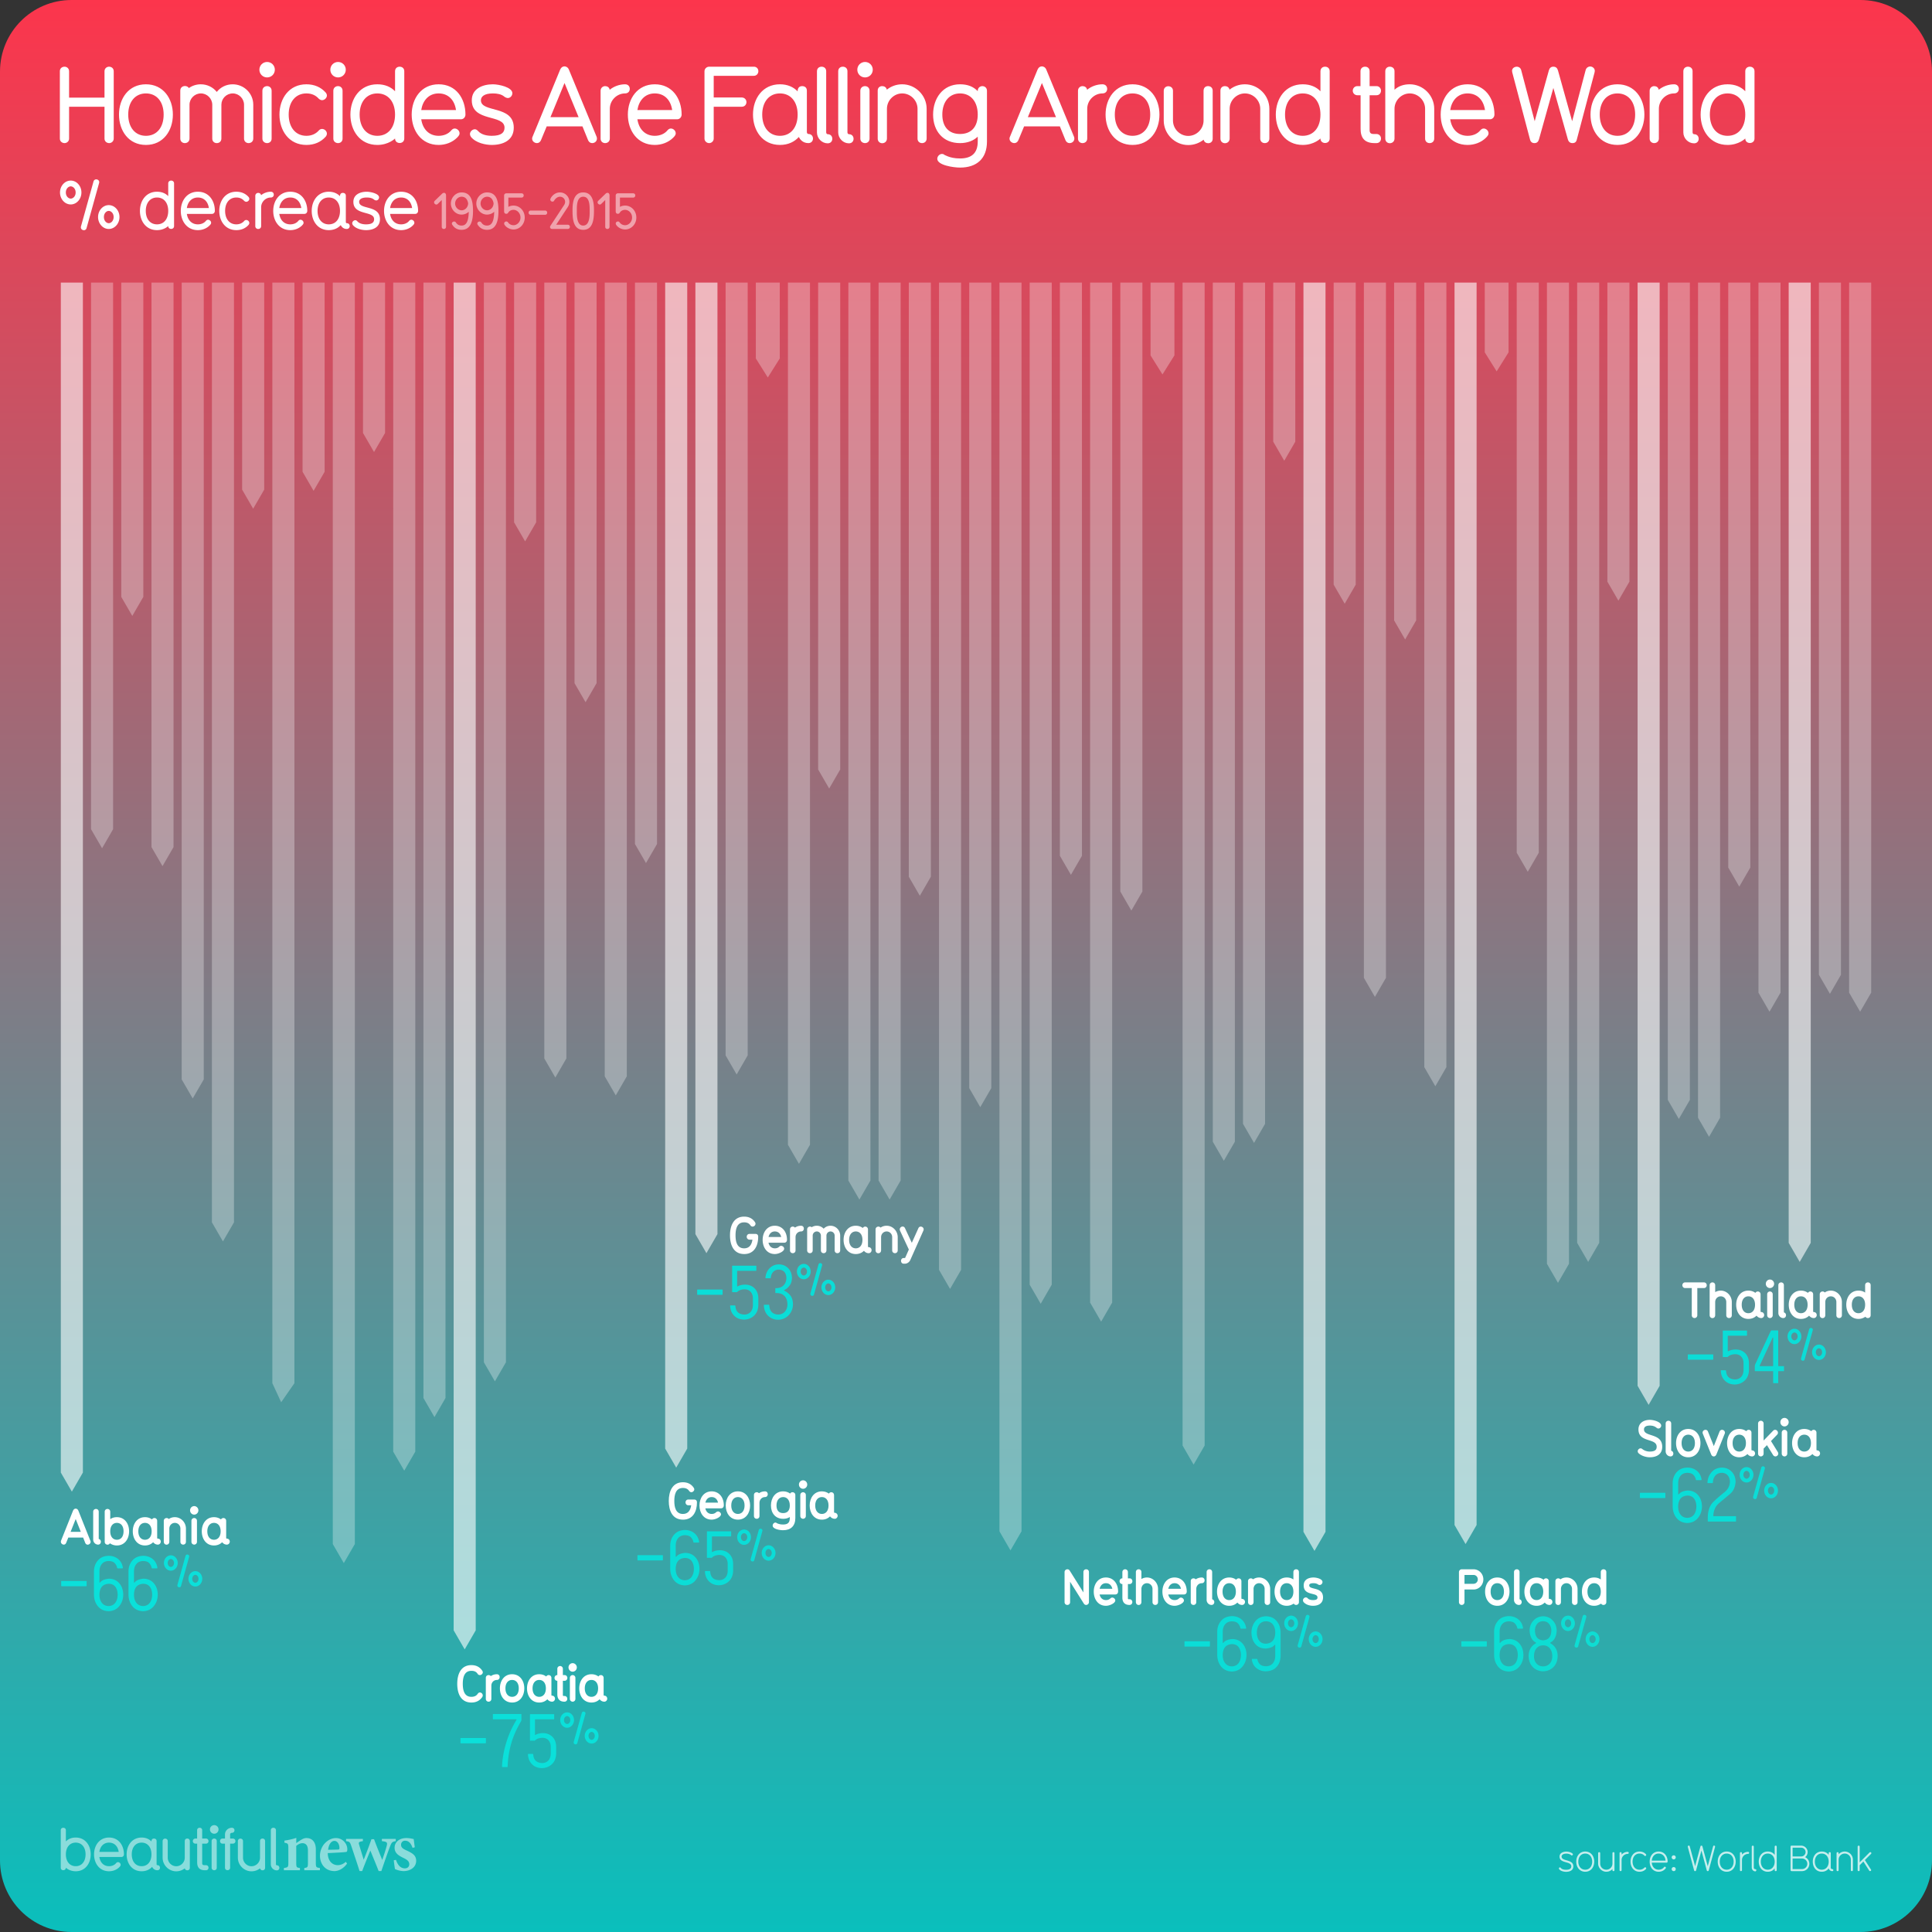 <svg xmlns="http://www.w3.org/2000/svg" viewBox="0 0 1080 1080"><rect x="0" y="0" width="1080" height="1080" fill="#333333" stroke="none"/><style>.st1{opacity:.6;fill:#fff}.st2{opacity:.3}.st2,.st3{fill:#fff}.st4{fill:#0be0da}.st5{fill:#0bddd7}.st6{fill:#0eddd3}.st9{opacity:.5;fill:#fff}</style><g id="bg"><linearGradient id="SVGID_1_" gradientUnits="userSpaceOnUse" x1="540" y1="1080" x2="540" y2="0"><stop offset="0" stop-color="#0abfbc"/><stop offset="1" stop-color="#fc354c"/></linearGradient><path d="M1040 1080H40c-22.091 0-40-17.909-40-40V40C0 17.909 17.909 0 40 0h1000c22.091 0 40 17.909 40 40v1000c0 22.091-17.909 40-40 40z" fill="url(#SVGID_1_)"/></g><g id="bars"><path class="st1" d="M34 823.178l6.167 10.655 6.168-10.655V157.972H34v337.93z"/><path class="st2" d="M50.892 463.527l6.167 10.656 6.167-10.656V157.972H50.892zM67.784 333.654l6.167 10.655 6.167-10.655V157.972H67.784zM84.676 473.518l6.167 10.655 6.167-10.655V157.972H84.676zM101.568 603.392l6.167 10.655 6.167-10.655v-445.42h-12.334zM118.46 683.305l6.167 10.656 6.167-10.656V157.972H118.46zM135.351 273.71l6.168 10.655 6.167-10.655V157.972h-12.335zM152.243 773.217l4.936 10.655 7.399-10.655V157.972h-12.335zM169.135 263.72l6.168 10.655 6.167-10.655V157.972h-12.335zM186.027 863.128l6.167 10.655 6.168-10.655V157.972h-12.335zM202.92 242.034l6.166 10.655 6.168-10.655v-84.062h-12.335zM219.811 811.472l6.167 10.655 6.167-10.655v-653.5h-12.334zM236.703 781.501l6.167 10.655 6.167-10.655v-623.53h-12.334z"/><path class="st1" d="M253.595 911.373l6.167 10.655 6.167-10.655V157.972h-12.334z"/><path class="st2" d="M270.487 761.52l6.167 10.656 6.167-10.655V157.97h-12.334zM287.379 291.984l6.167 10.656 6.167-10.656V157.972H287.38zM304.27 591.689l6.168 10.655 6.167-10.655V157.972H304.27zM321.162 381.896l6.168 10.655 6.167-10.655V157.972h-12.335zM338.054 601.678l6.168 10.656 6.167-10.656V157.972h-12.335zM354.946 471.807l6.167 10.655 6.168-10.655V157.972h-12.335zM422.514 200.368l6.693 10.656 6.693-10.656v-42.396h-13.386z"/><path class="st1" d="M371.838 809.766l6.167 10.656 6.168-10.656V157.972h-12.335zM388.73 689.885l6.167 10.655 6.167-10.655V157.972H388.73z"/><path class="st2" d="M405.622 589.984l6.167 10.655 6.167-10.655V157.972h-12.334zM440.457 639.934l6.168 10.656 6.167-10.656V157.972h-12.335zM457.35 430.141l6.166 10.656 6.168-10.656v-272.17h-12.335zM474.241 659.914l6.167 10.656 6.168-10.656V157.972H474.24zM491.133 659.914l6.167 10.656 6.167-10.656V157.972h-12.334zM508.025 490.082l6.167 10.655 6.167-10.655v-332.11h-12.334zM524.917 709.865l6.167 10.656 6.167-10.656V157.972h-12.334zM541.809 608.259l6.167 10.655 6.167-10.655V157.972H541.81zM558.7 856.027l6.168 10.655 6.167-10.655V157.972h-12.334zM575.593 718.15l6.167 10.656 6.167-10.656V157.972h-12.334zM592.484 478.387l6.168 10.655 6.167-10.655V157.972h-12.335zM609.376 728.14l6.168 10.656 6.167-10.655V157.97h-12.335zM626.268 498.367l6.167 10.655 6.168-10.655V157.972h-12.335zM643.16 198.663l6.675 10.655 6.674-10.655v-40.691H643.16zM661.066 808.062l6.168 10.655 6.167-10.655v-650.09h-12.335zM677.958 638.23l6.168 10.654 6.167-10.655V157.972h-12.335zM694.85 628.239l6.167 10.655 6.168-10.655V157.972H694.85zM829.985 196.958l6.656 10.655 6.656-10.655v-38.986h-13.312zM711.742 246.909l6.167 10.655 6.168-10.655v-88.937h-12.335z"/><path class="st1" d="M728.634 856.307l6.167 10.655 6.168-10.655V157.972h-12.335z"/><path class="st2" d="M745.526 326.83l6.167 10.655 6.167-10.655V157.972h-12.334zM762.418 546.613l6.167 10.655 6.167-10.655V157.972h-12.334zM779.31 346.81l6.167 10.655 6.167-10.655V157.972H779.31zM796.202 596.563l6.167 10.656 6.167-10.656V157.972h-12.334z"/><path class="st1" d="M813.094 852.49l6.167 10.656 6.167-10.655V157.97h-12.334z"/><path class="st2" d="M847.855 476.682l6.167 10.655 6.167-10.655v-318.71h-12.334zM864.746 706.455l6.168 10.655 6.167-10.655V157.972h-12.335zM881.638 694.76l6.168 10.655 6.167-10.655V157.972h-12.335zM898.53 325.125l6.167 10.655 6.168-10.655V157.972H898.53z"/><path class="st1" d="M915.422 774.681l6.167 10.655 6.168-10.655v-616.71h-12.335z"/><path class="st2" d="M932.314 614.839l6.167 10.655 6.168-10.655V157.972h-12.335zM949.206 624.829l6.167 10.655 6.167-10.655V157.972h-12.334zM966.098 484.967l6.167 10.655 6.167-10.655V157.972h-12.334zM982.99 554.898l6.167 10.655 6.167-10.655V157.972H982.99z"/><path class="st1" d="M999.882 694.76l6.167 10.655 6.167-10.655V157.972h-12.334z"/><path class="st2" d="M1016.774 544.908l6.167 10.655 6.167-10.655V157.972h-12.334zM1033.665 554.898l6.168 10.655 6.167-10.655V157.972h-12.335z"/></g><g id="labels"><path class="st3" d="M49.025 863.48c-.57 0-1.086-.308-1.385-1.008l-1.168-2.968h-8.284l-1.195 2.94c-.272.7-.788 1.007-1.358 1.007-.76 0-1.602-.672-1.602-1.596 0-.196.026-.42.108-.644l6.627-16.604c.354-.84.87-1.26 1.549-1.26.679 0 1.222.42 1.548 1.26l6.627 16.632c.108.225.163.449.163.672 0 .897-.842 1.568-1.63 1.568zm-6.708-14.336l-2.853 7.168h5.704l-2.851-7.168zM54.836 863.451c-1.494 0-2.743-1.288-2.743-2.8v-15.568c0-1.035.788-1.567 1.575-1.567.761 0 1.522.532 1.522 1.567v15.204c.787.168 1.194.868 1.194 1.568 0 .812-.543 1.596-1.548 1.596zM65.348 863.927c-1.575 0-2.825-.476-3.911-1.232a1.474 1.474 0 01-1.331.784c-.76 0-1.575-.56-1.575-1.624v-16.772c0-1.035.788-1.567 1.548-1.567.788 0 1.548.532 1.548 1.567v4.145c1.032-.756 2.254-1.12 3.721-1.12 4.373 0 6.817 3.667 6.817 7.896 0 4.256-2.444 7.923-6.817 7.923zm0-12.627c-2.145 0-3.72 1.651-3.72 4.704 0 3.079 1.575 4.731 3.72 4.731 2.146 0 3.72-1.652 3.72-4.731 0-3.053-1.574-4.704-3.72-4.704zM88.243 863.451c-1.086 0-1.983-.532-2.634-1.344-1.114 1.12-2.662 1.82-4.564 1.82-4.426 0-6.817-3.751-6.817-7.923 0-4.145 2.39-7.897 6.817-7.897 1.576 0 2.88.476 3.911 1.26a1.61 1.61 0 011.359-.784c.869 0 1.548.673 1.548 1.597v9.492c0 .308.135.42.407.42.896 0 1.602.756 1.602 1.68s-.733 1.68-1.63 1.68zM81.045 851.3c-2.118 0-3.72 1.651-3.72 4.704 0 3.079 1.602 4.731 3.72 4.731 2.146 0 3.721-1.652 3.721-4.731 0-3.053-1.575-4.704-3.72-4.704zM102.393 863.451c-.76 0-1.548-.532-1.548-1.596v-7.364c0-1.792-1.358-3.191-3.097-3.191s-3.095 1.4-3.095 3.191v7.309c0 1.119-.761 1.68-1.55 1.68-.759 0-1.547-.561-1.547-1.68v-11.62c0-1.036.815-1.597 1.603-1.597.434 0 .869.196 1.195.56 1.005-.7 2.173-1.036 3.394-1.036 3.369 0 6.193 2.884 6.193 6.384v7.364c0 1.064-.76 1.596-1.548 1.596zM108.558 846.68c-1.276 0-2.309-1.065-2.309-2.38 0-1.317 1.033-2.38 2.309-2.38s2.336 1.063 2.336 2.38c0 1.315-1.06 2.38-2.336 2.38zm0 16.771c-.706 0-1.548-.532-1.548-1.596V850.18c0-1.065.842-1.597 1.548-1.597s1.549.532 1.549 1.597v11.675c0 1.064-.843 1.596-1.549 1.596zM126.811 863.451c-1.087 0-1.983-.532-2.635-1.344-1.114 1.12-2.662 1.82-4.563 1.82-4.427 0-6.818-3.751-6.818-7.923 0-4.145 2.391-7.897 6.818-7.897 1.575 0 2.879.476 3.91 1.26a1.61 1.61 0 011.36-.784c.868 0 1.547.673 1.547 1.597v9.492c0 .308.136.42.407.42.897 0 1.603.756 1.603 1.68s-.734 1.68-1.629 1.68zm-7.198-12.151c-2.118 0-3.721 1.651-3.721 4.704 0 3.079 1.603 4.731 3.72 4.731 2.146 0 3.722-1.652 3.722-4.731 0-3.053-1.576-4.704-3.721-4.704z"/><path class="st4" d="M48.028 883.773c.3-.054.437.069.41.37v2.173c0 .301-.137.438-.41.41H34.616c-.302.028-.438-.109-.41-.41v-2.173c-.028-.301.108-.424.41-.37h13.412v-.04.04zM55.598 884.43c.027.3.15.355.37.164.874-1.176 2.529-1.873 4.962-2.092 2.434.055 4.361.916 5.783 2.584s2.147 3.787 2.174 6.357c-.027 2.516-.78 4.662-2.256 6.44-1.449 1.777-3.431 2.707-5.947 2.789-2.516-.082-4.498-.998-5.947-2.748s-2.188-3.951-2.215-6.604v-12.879c.027-2.46.766-4.511 2.215-6.152 1.449-1.668 3.459-2.53 6.029-2.584 2.078.027 3.842.629 5.291 1.805 1.45 1.203 2.324 2.816 2.625 4.84.055.246-.082.369-.41.369h-2.42c-.273 0-.41-.164-.41-.492a5.373 5.373 0 00-1.436-2.543c-.71-.684-1.804-1.04-3.281-1.067-1.613.027-2.871.574-3.773 1.64-.903 1.095-1.354 2.49-1.354 4.184v5.989zm0 7.095c0 1.805.438 3.282 1.313 4.43.875 1.176 2.132 1.791 3.773 1.846 1.64-.055 2.898-.67 3.773-1.846.848-1.176 1.286-2.68 1.313-4.512-.027-1.804-.451-3.267-1.272-4.388-.847-1.121-2.091-1.696-3.732-1.723-3.418.219-5.14 2.283-5.168 6.193v-.04.04zM74.898 884.43c.027.3.15.355.369.164.875-1.176 2.53-1.873 4.963-2.092 2.433.055 4.361.916 5.783 2.584s2.147 3.787 2.174 6.357c-.027 2.516-.78 4.662-2.256 6.44-1.45 1.777-3.432 2.707-5.947 2.789-2.516-.082-4.498-.998-5.947-2.748s-2.188-3.951-2.215-6.604v-12.879c.027-2.46.765-4.511 2.215-6.152 1.449-1.668 3.459-2.53 6.029-2.584 2.078.027 3.842.629 5.29 1.805 1.45 1.203 2.325 2.816 2.626 4.84.055.246-.082.369-.41.369h-2.42c-.274 0-.41-.164-.41-.492a5.373 5.373 0 00-1.436-2.543c-.71-.684-1.805-1.04-3.281-1.067-1.613.027-2.871.574-3.774 1.64-.902 1.095-1.353 2.49-1.353 4.184v5.989zm0 7.095c0 1.805.437 3.282 1.312 4.43.875 1.176 2.133 1.791 3.774 1.846 1.64-.055 2.898-.67 3.773-1.846.848-1.176 1.285-2.68 1.313-4.512-.028-1.804-.451-3.267-1.272-4.388-.847-1.121-2.092-1.696-3.732-1.723-3.418.219-5.14 2.283-5.168 6.193v-.04.04zM95.506 878.024c-2.13 0-3.87-1.934-3.87-4.31s1.74-4.286 3.87-4.286c2.106 0 3.845 1.91 3.845 4.286s-1.74 4.31-3.845 4.31zm0-6.514c-.784 0-1.763.784-1.763 2.204 0 1.42.98 2.204 1.763 2.204.783 0 1.763-.783 1.763-2.204 0-1.42-.98-2.204-1.763-2.204zm10.212-1.2l-4.506 16.212c-.123.54-.539.784-.955.784-.563 0-1.102-.392-1.102-1.029 0-.073 0-.195.024-.294l4.531-16.237a1 1 0 01.98-.759c.515 0 1.077.367 1.077.98 0 .122-.024.22-.049.343zm3.478 16.555c-2.106 0-3.845-1.934-3.845-4.31 0-2.35 1.74-4.285 3.845-4.285 2.13 0 3.87 1.934 3.87 4.285 0 2.376-1.74 4.31-3.87 4.31zm0-6.514c-.76 0-1.739.784-1.739 2.204 0 1.445.98 2.228 1.739 2.228.784 0 1.763-.783 1.763-2.228 0-1.42-.98-2.204-1.763-2.204z"/><g><path class="st3" d="M416.032 701.016c-6.056 0-7.958-5.207-7.958-10.444 0-5.488 2.12-10.471 7.904-10.471 2.471 0 4.59.895 6.03 3.051.217.308.326.617.326.924 0 .868-.788 1.596-1.63 1.596-.49 0-.896-.224-1.195-.672-.679-1.008-1.711-1.708-3.53-1.708-4.102 0-4.808 3.977-4.808 7.28 0 3.445.787 7.252 4.807 7.252 2.608 0 4.156-1.624 4.645-4.844h-1.603c-1.032 0-1.602-.84-1.602-1.595 0-.813.543-1.624 1.548-1.624h3.368c.896 0 1.493.56 1.493 1.456v.223c0 5.068-2.281 9.576-7.795 9.576zM438.386 694.688h-8.8c.462 2.044 1.792 3.136 3.557 3.136.978 0 1.793-.28 2.417-.895.354-.336.708-.505 1.087-.505.87 0 1.711.757 1.711 1.624 0 1.513-3.123 2.968-5.215 2.968-4.426 0-6.817-3.724-6.817-7.923 0-4.145 2.39-7.897 6.817-7.897 3.776 0 6.79 2.94 6.79 7.897 0 .811-.542 1.595-1.547 1.595zm-5.243-6.3c-1.874 0-3.069 1.205-3.53 3.108h7.09c-.463-2.044-1.794-3.107-3.56-3.107zM447.81 688.389c-1.739 0-3.096 1.4-3.096 3.191v7.364c0 1.064-.76 1.596-1.549 1.596-.76 0-1.548-.532-1.548-1.596V687.27c0-1.092.787-1.597 1.548-1.597.462 0 .924.196 1.25.56 1.005-.7 2.173-1.036 3.395-1.036 1.032 0 1.547.784 1.547 1.596 0 .784-.515 1.597-1.547 1.597zM468.125 700.54c-.787 0-1.548-.532-1.548-1.596v-8.204c0-1.315-1.032-2.351-2.308-2.351-1.25 0-2.283 1.036-2.283 2.351v8.204c0 1.064-.787 1.596-1.548 1.596-.787 0-1.547-.532-1.547-1.596v-8.204c0-1.315-1.033-2.351-2.282-2.351-1.277 0-2.308 1.036-2.308 2.351v8.204c0 1.064-.761 1.596-1.55 1.596-.759 0-1.547-.532-1.547-1.596V687.27c0-.869.679-1.597 1.548-1.597.38 0 .706.112 1.005.337a5.337 5.337 0 012.852-.813c1.493 0 2.825.616 3.83 1.653a5.188 5.188 0 013.83-1.653c2.987 0 5.404 2.492 5.404 5.544v8.204c0 1.064-.787 1.596-1.548 1.596zM485.588 700.54c-1.086 0-1.983-.532-2.634-1.344-1.114 1.12-2.662 1.82-4.563 1.82-4.427 0-6.818-3.751-6.818-7.923 0-4.145 2.39-7.897 6.818-7.897 1.575 0 2.878.476 3.91 1.26a1.61 1.61 0 011.36-.784c.868 0 1.547.673 1.547 1.597v9.492c0 .307.136.42.407.42.897 0 1.603.756 1.603 1.68s-.734 1.679-1.63 1.679zm-7.197-12.151c-2.119 0-3.721 1.651-3.721 4.704 0 3.079 1.602 4.731 3.72 4.731 2.146 0 3.721-1.652 3.721-4.731 0-3.053-1.575-4.704-3.72-4.704zM500.282 700.54c-.76 0-1.548-.532-1.548-1.596v-7.364c0-1.792-1.358-3.191-3.096-3.191s-3.096 1.4-3.096 3.191v7.309c0 1.119-.76 1.68-1.549 1.68-.76 0-1.548-.561-1.548-1.68v-11.62c0-1.037.815-1.597 1.603-1.597.434 0 .869.196 1.195.56 1.005-.7 2.173-1.036 3.395-1.036 3.368 0 6.192 2.884 6.192 6.384v7.364c0 1.064-.76 1.596-1.548 1.596zM516.17 687.94l-7.305 16.408c-.57 1.232-1.765 2.072-3.07 2.072h-.57c-1.032 0-1.547-.812-1.547-1.596 0-.812.515-1.596 1.548-1.596h.542c.083 0 .19-.028.272-.196l2.01-4.536-4.916-10.527a1.49 1.49 0 01-.163-.729c0-.924.815-1.595 1.602-1.595.544 0 1.032.28 1.331.923l3.803 8.176 3.667-8.147c.299-.672.814-.925 1.331-.925.814 0 1.629.644 1.629 1.513 0 .223-.054.503-.163.755z"/><path class="st5" d="M403.54 720.862c.302-.054.438.069.411.37v2.173c0 .301-.137.438-.41.41h-13.412c-.301.028-.438-.109-.41-.41v-2.174c-.028-.3.109-.423.41-.369h13.412v-.04.04zM411.111 730.214c.219 2.953 1.86 4.498 4.922 4.635 1.422 0 2.584-.465 3.486-1.395.875-.93 1.327-2.228 1.354-3.896v-3.733c0-1.476-.396-2.68-1.19-3.61-.82-.956-1.968-1.448-3.445-1.476-1.777.055-3.13.52-4.06 1.395-.137.191-.315.26-.534.205h-2.01c-.3.055-.423-.068-.368-.37v-14.068c-.055-.3.068-.423.369-.369h12.797c.3-.054.423.069.369.37v2.091c.054.301-.069.438-.37.41h-10.007c-.274-.054-.397.069-.37.37v8.12c0 .247.124.301.37.165 1.094-.602 2.447-.916 4.06-.944 2.215.028 3.993.725 5.332 2.092 1.368 1.367 2.065 3.24 2.092 5.62v3.732c-.055 2.46-.834 4.416-2.338 5.865s-3.39 2.201-5.66 2.256c-2.297-.055-4.129-.78-5.496-2.174-1.395-1.395-2.146-3.2-2.256-5.414-.055-.274.069-.397.37-.37h2.132c.3-.027.451.137.451.493v-.041.04zM435.046 734.849c1.558-.055 2.803-.616 3.732-1.682s1.395-2.406 1.395-4.02c-.028-1.996-.574-3.554-1.64-4.675-1.095-1.094-2.516-1.64-4.266-1.64h-.493c-.273.026-.396-.11-.369-.411v-1.969c-.027-.3.096-.424.37-.369h.245c1.668-.027 3.008-.56 4.02-1.6 1.012-1.011 1.531-2.406 1.559-4.183-.164-2.899-1.586-4.43-4.266-4.594-1.121 0-2.092.37-2.912 1.107s-1.326 1.819-1.518 3.24c0 .384-.136.548-.41.493h-2.215c-.328.055-.45-.082-.369-.41.192-2.106.97-3.842 2.338-5.21 1.395-1.394 3.104-2.105 5.127-2.132 2.105.027 3.842.738 5.209 2.133s2.078 3.185 2.133 5.373c-.055 1.86-.52 3.336-1.395 4.43-.847 1.093-1.804 1.886-2.87 2.378-.22.137-.206.288.04.452 1.094.464 2.147 1.271 3.158 2.42 1.04 1.175 1.586 2.898 1.641 5.167-.055 2.352-.848 4.362-2.379 6.03-1.559 1.64-3.527 2.502-5.906 2.584-2.16-.028-3.992-.739-5.496-2.133-1.532-1.422-2.366-3.404-2.502-5.947-.055-.164.068-.274.369-.328h2.215c.3-.055.45.109.45.492.247 3.199 1.915 4.867 5.005 5.004v-.041.04zM449.34 715.113c-2.13 0-3.87-1.934-3.87-4.31s1.74-4.286 3.87-4.286c2.106 0 3.845 1.91 3.845 4.286s-1.739 4.31-3.844 4.31zm0-6.514c-.783 0-1.763.784-1.763 2.204 0 1.42.98 2.204 1.764 2.204.783 0 1.762-.783 1.762-2.204 0-1.42-.979-2.204-1.762-2.204zm10.213-1.2l-4.506 16.212c-.123.54-.54.784-.955.784-.564 0-1.103-.392-1.103-1.029 0-.073 0-.195.025-.294l4.53-16.237a1 1 0 01.98-.759c.515 0 1.077.367 1.077.98 0 .122-.024.22-.048.342zm3.477 16.555c-2.105 0-3.845-1.934-3.845-4.31 0-2.351 1.74-4.286 3.845-4.286 2.131 0 3.87 1.935 3.87 4.286 0 2.376-1.739 4.31-3.87 4.31zm0-6.515c-.759 0-1.738.785-1.738 2.205 0 1.445.98 2.228 1.738 2.228.784 0 1.764-.783 1.764-2.228 0-1.42-.98-2.205-1.764-2.205z"/></g><g><path class="st3" d="M381.806 849.496c-6.057 0-7.958-5.208-7.958-10.443 0-5.489 2.12-10.473 7.904-10.473 2.471 0 4.59.897 6.03 3.053.216.307.326.615.326.924 0 .868-.788 1.595-1.63 1.595-.49 0-.897-.223-1.195-.672-.68-1.007-1.711-1.708-3.53-1.708-4.102 0-4.808 3.976-4.808 7.28 0 3.444.787 7.253 4.807 7.253 2.608 0 4.156-1.624 4.645-4.845h-1.603c-1.032 0-1.602-.84-1.602-1.596 0-.811.543-1.624 1.548-1.624h3.368c.896 0 1.493.56 1.493 1.456v.224c0 5.068-2.281 9.576-7.795 9.576zM403.073 843.168h-8.8c.462 2.044 1.792 3.137 3.558 3.137.977 0 1.792-.28 2.417-.897.353-.336.707-.504 1.086-.504.87 0 1.711.756 1.711 1.624 0 1.512-3.123 2.968-5.214 2.968-4.427 0-6.818-3.724-6.818-7.924 0-4.143 2.39-7.895 6.818-7.895 3.775 0 6.79 2.94 6.79 7.895 0 .813-.543 1.596-1.548 1.596zm-5.242-6.3c-1.875 0-3.07 1.204-3.53 3.109h7.088c-.462-2.044-1.793-3.109-3.558-3.109zM412.497 849.496c-4.374 0-6.818-3.668-6.818-7.924 0-4.227 2.444-7.895 6.818-7.895s6.817 3.668 6.817 7.895c0 4.256-2.444 7.924-6.817 7.924zm0-12.628c-2.119 0-3.721 1.652-3.721 4.704 0 3.08 1.602 4.733 3.72 4.733 2.146 0 3.721-1.653 3.721-4.733 0-3.051-1.575-4.704-3.72-4.704zM427.652 836.868c-1.738 0-3.096 1.4-3.096 3.193v7.363c0 1.064-.76 1.596-1.549 1.596-.76 0-1.548-.532-1.548-1.596v-11.676c0-1.092.788-1.596 1.548-1.596.462 0 .924.197 1.25.56 1.005-.7 2.173-1.035 3.395-1.035 1.032 0 1.548.783 1.548 1.595 0 .785-.516 1.596-1.548 1.596zM437.783 855.404c-1.955 0-5.867-.643-5.867-2.603 0-.868.706-1.68 1.548-1.68.57 0 .354.195 1.494.644.598.223 1.494.448 2.825.448 2.634 0 3.721-1.093 3.721-3.612v-.561c-1.06.672-2.282.98-3.721.98-4.291 0-6.818-3.135-6.818-7.448 0-4.227 2.445-7.895 6.818-7.895 1.575 0 2.825.475 3.91 1.231.272-.504.789-.756 1.332-.756.76 0 1.575.533 1.575 1.596v12.853c0 4.452-2.58 6.803-6.817 6.803zm0-18.536c-2.119 0-3.721 1.652-3.721 4.704 0 2.828 1.385 4.256 3.72 4.256 2.364 0 3.722-1.428 3.722-4.256 0-3.051-1.576-4.704-3.721-4.704zM448.918 832.248c-1.276 0-2.308-1.063-2.308-2.38 0-1.315 1.032-2.38 2.308-2.38s2.336 1.065 2.336 2.38c0 1.317-1.06 2.38-2.336 2.38zm0 16.773c-.706 0-1.547-.533-1.547-1.597v-11.676c0-1.063.841-1.596 1.547-1.596s1.55.533 1.55 1.596v11.676c0 1.064-.844 1.597-1.55 1.597zM466.627 849.02c-1.087 0-1.983-.532-2.634-1.343-1.115 1.119-2.662 1.82-4.564 1.82-4.427 0-6.817-3.753-6.817-7.925 0-4.143 2.39-7.895 6.817-7.895 1.575 0 2.879.475 3.911 1.26.326-.533.87-.785 1.359-.785.869 0 1.548.672 1.548 1.596v9.492c0 .308.135.42.407.42.896 0 1.602.756 1.602 1.68 0 .925-.733 1.68-1.629 1.68zm-7.198-12.152c-2.118 0-3.72 1.652-3.72 4.704 0 3.08 1.602 4.733 3.72 4.733 2.146 0 3.722-1.653 3.722-4.733 0-3.051-1.576-4.704-3.722-4.704z"/><path class="st5" d="M370.155 869.343c.3-.055.437.068.41.369v2.174c0 .3-.137.437-.41.41h-13.412c-.301.027-.438-.11-.41-.41v-2.174c-.028-.3.109-.424.41-.37h13.412v-.04.04zM377.725 869.999c.027.3.15.355.37.164.874-1.176 2.528-1.873 4.962-2.092 2.434.055 4.361.916 5.783 2.584s2.147 3.787 2.174 6.358c-.027 2.515-.78 4.662-2.256 6.44-1.449 1.776-3.431 2.706-5.947 2.788-2.516-.082-4.498-.998-5.947-2.748s-2.188-3.951-2.215-6.603v-12.88c.027-2.46.765-4.511 2.215-6.152 1.449-1.668 3.459-2.529 6.029-2.584 2.078.028 3.842.63 5.291 1.805 1.45 1.203 2.324 2.816 2.625 4.84.055.246-.082.37-.41.37h-2.42c-.273 0-.41-.165-.41-.493a5.373 5.373 0 00-1.436-2.543c-.71-.684-1.804-1.04-3.281-1.067-1.613.028-2.871.575-3.773 1.641-.903 1.094-1.354 2.488-1.354 4.184v5.988zm0 7.096c0 1.804.438 3.281 1.313 4.43.875 1.175 2.132 1.79 3.773 1.845 1.64-.055 2.898-.67 3.773-1.846.848-1.175 1.286-2.68 1.313-4.511-.027-1.805-.451-3.268-1.272-4.389-.847-1.121-2.091-1.695-3.732-1.723-3.418.22-5.14 2.284-5.168 6.194v-.041.04zM397.025 878.694c.219 2.953 1.86 4.498 4.922 4.635 1.422 0 2.584-.465 3.486-1.394.875-.93 1.326-2.229 1.354-3.897v-3.732c0-1.477-.397-2.68-1.19-3.61-.82-.957-1.969-1.449-3.445-1.476-1.778.054-3.131.52-4.06 1.394-.137.192-.315.26-.534.205h-2.01c-.3.055-.424-.068-.369-.369v-14.068c-.055-.3.069-.424.37-.37h12.796c.3-.054.424.07.37.37v2.092c.054.3-.07.437-.37.41h-10.008c-.273-.055-.396.068-.369.369v8.121c0 .246.123.3.37.164 1.093-.601 2.447-.916 4.06-.943 2.215.027 3.992.724 5.332 2.092 1.367 1.367 2.064 3.24 2.092 5.619v3.732c-.055 2.461-.834 4.416-2.338 5.865s-3.39 2.202-5.66 2.256c-2.297-.054-4.13-.78-5.496-2.174-1.395-1.394-2.147-3.199-2.256-5.414-.055-.273.068-.396.369-.369h2.133c.3-.027.45.137.45.492v-.04.04zM415.955 863.594c-2.131 0-3.87-1.935-3.87-4.31s1.739-4.287 3.87-4.287c2.105 0 3.844 1.91 3.844 4.286s-1.739 4.31-3.844 4.31zm0-6.515c-.785 0-1.764.784-1.764 2.204 0 1.421.98 2.204 1.764 2.204.783 0 1.762-.783 1.762-2.204 0-1.42-.98-2.204-1.762-2.204zm10.211-1.2l-4.505 16.213c-.123.539-.54.783-.955.783-.564 0-1.103-.392-1.103-1.028 0-.074 0-.196.024-.294l4.532-16.238a1 1 0 01.98-.758c.514 0 1.076.367 1.076.98 0 .121-.024.22-.049.342zm3.478 16.556c-2.105 0-3.845-1.935-3.845-4.311 0-2.35 1.74-4.285 3.845-4.285 2.13 0 3.87 1.934 3.87 4.285 0 2.376-1.74 4.31-3.87 4.31zm0-6.515c-.759 0-1.738.784-1.738 2.204 0 1.445.98 2.229 1.738 2.229.784 0 1.764-.784 1.764-2.229 0-1.42-.98-2.204-1.764-2.204z"/></g><g><path class="st3" d="M268.234 936.383c-.407 0-.924-.196-1.222-.672-.652-1.036-1.657-1.708-3.503-1.708-3.124 0-4.808 2.268-4.808 7.28 0 4.985 1.684 7.252 4.808 7.252 1.846 0 2.851-.7 3.53-1.68.354-.532.788-.755 1.223-.755.814 0 1.602.755 1.602 1.651 0 .28-.082.588-.299.924-1.33 1.904-3.232 3.052-6.056 3.052-5.84 0-7.905-4.984-7.905-10.444 0-5.488 2.065-10.471 7.905-10.471 2.77 0 4.725 1.12 6.029 3.051.19.28.354.616.354.952 0 .869-.816 1.568-1.658 1.568zM277.767 939.1c-1.739 0-3.096 1.399-3.096 3.191v7.364c0 1.064-.76 1.596-1.549 1.596-.76 0-1.548-.532-1.548-1.596V937.98c0-1.091.788-1.596 1.548-1.596.462 0 .924.196 1.25.56 1.005-.7 2.173-1.036 3.395-1.036 1.032 0 1.548.784 1.548 1.596 0 .784-.516 1.597-1.548 1.597zM286.268 951.727c-4.374 0-6.818-3.667-6.818-7.923 0-4.229 2.444-7.897 6.818-7.897s6.817 3.668 6.817 7.897c0 4.256-2.444 7.923-6.817 7.923zm0-12.627c-2.119 0-3.721 1.651-3.721 4.704 0 3.079 1.602 4.731 3.72 4.731 2.146 0 3.722-1.652 3.722-4.731 0-3.053-1.576-4.704-3.721-4.704zM308.62 951.251c-1.086 0-1.982-.532-2.634-1.344-1.114 1.12-2.662 1.82-4.563 1.82-4.427 0-6.818-3.751-6.818-7.923 0-4.145 2.391-7.897 6.818-7.897 1.575 0 2.879.476 3.91 1.26a1.61 1.61 0 011.36-.784c.868 0 1.547.673 1.547 1.597v9.492c0 .307.136.42.407.42.897 0 1.603.755 1.603 1.68s-.733 1.679-1.63 1.679zm-7.197-12.151c-2.118 0-3.72 1.651-3.72 4.704 0 3.079 1.602 4.731 3.72 4.731 2.145 0 3.72-1.652 3.72-4.731 0-3.053-1.575-4.704-3.72-4.704zM315.6 939.575h-.95v8.065c0 .223.162.42.38.42h.543c.87 0 1.548.671 1.548 1.595s-.679 1.596-1.548 1.596h-.055c-2.878 0-3.964-1.792-3.964-4.088v-7.588h-.028c-1.032 0-1.548-.868-1.548-1.596 0-.728.516-1.596 1.548-1.596h.028v-3.5c0-1.035.841-1.568 1.548-1.568s1.547.533 1.547 1.568v3.5h.952c1.032 0 1.547.868 1.547 1.596 0 .896-.651 1.596-1.547 1.596zM320.108 934.48c-1.276 0-2.308-1.065-2.308-2.38 0-1.317 1.032-2.38 2.308-2.38s2.336 1.063 2.336 2.38c0 1.315-1.06 2.38-2.336 2.38zm0 16.771c-.706 0-1.548-.532-1.548-1.596V937.98c0-1.065.842-1.597 1.548-1.597s1.55.532 1.55 1.596v11.676c0 1.064-.844 1.596-1.55 1.596zM337.817 951.251c-1.087 0-1.983-.532-2.634-1.344-1.115 1.12-2.663 1.82-4.564 1.82-4.427 0-6.817-3.751-6.817-7.923 0-4.145 2.39-7.897 6.817-7.897 1.575 0 2.879.476 3.911 1.26a1.61 1.61 0 011.359-.784c.869 0 1.547.673 1.547 1.597v9.492c0 .307.136.42.408.42.896 0 1.602.755 1.602 1.68s-.733 1.679-1.629 1.679zM330.62 939.1c-2.118 0-3.72 1.651-3.72 4.704 0 3.079 1.602 4.731 3.72 4.731 2.146 0 3.722-1.652 3.722-4.731 0-3.053-1.576-4.704-3.722-4.704z"/><path class="st4" d="M271.231 971.573c.301-.054.438.069.41.37v2.173c0 .301-.136.438-.41.41H257.82c-.3.028-.437-.109-.41-.41v-2.174c-.027-.3.11-.423.41-.369h13.412v-.04.04zM291.311 962.14c-2.488 4.183-4.32 8.298-5.496 12.345s-1.859 8.34-2.05 12.88c.054.355-.082.505-.41.45h-2.338c-.301-.027-.424-.177-.37-.45.192-4.294.957-8.641 2.297-13.044a54.224 54.224 0 015.62-12.633c.246-.382.232-.574-.042-.574H275.89c-.301.055-.424-.082-.37-.41v-2.174c-.054-.3.069-.424.37-.369h15.216c.301-.055.424.068.37.37v3.034l-.165.575v-.041.04zM298.101 980.925c.22 2.953 1.86 4.498 4.922 4.635 1.422 0 2.584-.465 3.487-1.395.875-.93 1.326-2.228 1.353-3.896v-3.733c0-1.476-.396-2.68-1.19-3.61-.82-.956-1.968-1.448-3.445-1.476-1.777.055-3.13.52-4.06 1.395-.137.191-.315.26-.533.205h-2.01c-.3.055-.424-.069-.37-.37v-14.068c-.054-.3.07-.424.37-.369h12.797c.3-.055.424.069.369.37v2.091c.055.3-.068.438-.37.41h-10.007c-.273-.054-.396.069-.37.37v8.12c0 .247.124.301.37.165 1.094-.602 2.447-.916 4.06-.944 2.215.028 3.993.725 5.333 2.092 1.367 1.367 2.064 3.24 2.091 5.62v3.732c-.054 2.46-.834 4.416-2.338 5.865s-3.39 2.201-5.66 2.256c-2.297-.055-4.129-.78-5.496-2.174-1.394-1.395-2.146-3.2-2.256-5.414-.054-.274.069-.397.37-.37h2.132c.301-.027.452.137.452.493v-.041.04zM317.031 965.824c-2.13 0-3.87-1.934-3.87-4.31s1.74-4.286 3.87-4.286c2.106 0 3.845 1.91 3.845 4.286s-1.74 4.31-3.845 4.31zm0-6.514c-.784 0-1.763.784-1.763 2.204 0 1.42.979 2.204 1.763 2.204.783 0 1.763-.783 1.763-2.204 0-1.42-.98-2.204-1.763-2.204zm10.212-1.2l-4.506 16.212c-.123.54-.539.783-.955.783-.563 0-1.102-.391-1.102-1.028 0-.073 0-.195.024-.294l4.531-16.237a1 1 0 01.98-.759c.514 0 1.077.367 1.077.98 0 .122-.024.22-.049.342zm3.478 16.555c-2.106 0-3.845-1.935-3.845-4.31 0-2.351 1.74-4.286 3.845-4.286 2.13 0 3.87 1.935 3.87 4.285 0 2.376-1.74 4.311-3.87 4.311zm0-6.515c-.76 0-1.739.785-1.739 2.204 0 1.446.98 2.229 1.739 2.229.784 0 1.763-.783 1.763-2.229 0-1.42-.98-2.204-1.763-2.204z"/></g><g><path class="st3" d="M607.154 897.173c-.517 0-.978-.252-1.304-.784l-7.66-12.18v11.368c0 1.064-.76 1.596-1.548 1.596-.76 0-1.548-.532-1.548-1.596v-16.772c0-.98.816-1.568 1.575-1.568.544 0 .979.197 1.304.756l7.66 12.18v-11.368c0-1.035.76-1.568 1.548-1.568.76 0 1.548.533 1.548 1.568v16.772c0 .98-.815 1.596-1.575 1.596zM623.477 891.321h-8.8c.461 2.044 1.792 3.136 3.558 3.136.977 0 1.793-.28 2.417-.895.353-.336.706-.505 1.087-.505.869 0 1.71.756 1.71 1.624 0 1.512-3.123 2.967-5.214 2.967-4.428 0-6.818-3.723-6.818-7.922 0-4.145 2.39-7.897 6.818-7.897 3.775 0 6.79 2.94 6.79 7.897 0 .811-.543 1.595-1.548 1.595zm-5.242-6.3c-1.874 0-3.07 1.205-3.531 3.108h7.088c-.46-2.044-1.792-3.108-3.557-3.108zM631.461 885.497h-.95v8.065c0 .223.162.42.38.42h.543c.87 0 1.548.671 1.548 1.595s-.679 1.596-1.548 1.596h-.055c-2.879 0-3.965-1.792-3.965-4.088v-7.588h-.027c-1.032 0-1.549-.868-1.549-1.596 0-.728.517-1.596 1.55-1.596h.026v-3.5c0-1.035.842-1.568 1.548-1.568s1.548.533 1.548 1.568v3.5h.951c1.032 0 1.548.868 1.548 1.596 0 .896-.652 1.596-1.548 1.596zM645.801 897.173c-.76 0-1.548-.532-1.548-1.596v-7.364c0-1.792-1.358-3.192-3.096-3.192s-3.096 1.4-3.096 3.192v7.308c0 1.12-.76 1.68-1.549 1.68-.76 0-1.548-.56-1.548-1.68v-16.716c0-1.035.788-1.568 1.548-1.568.788 0 1.549.533 1.549 1.568v3.864a6.118 6.118 0 013.096-.84c3.368 0 6.193 2.884 6.193 6.384v7.364c0 1.064-.76 1.596-1.549 1.596zM661.853 891.321h-8.8c.461 2.044 1.792 3.136 3.558 3.136.977 0 1.793-.28 2.417-.895.353-.336.706-.505 1.087-.505.869 0 1.71.756 1.71 1.624 0 1.512-3.123 2.967-5.214 2.967-4.428 0-6.818-3.723-6.818-7.922 0-4.145 2.39-7.897 6.818-7.897 3.775 0 6.79 2.94 6.79 7.897 0 .811-.543 1.595-1.548 1.595zm-5.242-6.3c-1.874 0-3.07 1.205-3.531 3.108h7.088c-.46-2.044-1.792-3.108-3.557-3.108zM671.82 885.021c-1.739 0-3.096 1.4-3.096 3.192v7.364c0 1.064-.76 1.596-1.549 1.596-.76 0-1.548-.532-1.548-1.596v-11.676c0-1.091.788-1.596 1.548-1.596.462 0 .924.196 1.25.56 1.005-.7 2.173-1.036 3.395-1.036 1.032 0 1.549.784 1.549 1.596 0 .784-.517 1.596-1.55 1.596zM677.251 897.173c-1.493 0-2.743-1.288-2.743-2.8v-15.568c0-1.035.788-1.568 1.575-1.568.761 0 1.522.533 1.522 1.568v15.204c.787.168 1.195.868 1.195 1.568 0 .812-.544 1.596-1.549 1.596zM694.335 897.173c-1.086 0-1.982-.532-2.634-1.344-1.114 1.12-2.662 1.82-4.563 1.82-4.428 0-6.817-3.752-6.817-7.923 0-4.145 2.39-7.897 6.817-7.897 1.575 0 2.879.476 3.911 1.26a1.61 1.61 0 011.359-.784c.869 0 1.547.673 1.547 1.596v9.493c0 .307.136.42.408.42.896 0 1.602.755 1.602 1.68s-.733 1.679-1.63 1.679zm-7.197-12.152c-2.118 0-3.72 1.652-3.72 4.705 0 3.079 1.602 4.731 3.72 4.731 2.146 0 3.72-1.652 3.72-4.731 0-3.053-1.574-4.705-3.72-4.705zM708.486 897.173c-.761 0-1.548-.532-1.548-1.596v-7.364c0-1.792-1.358-3.192-3.097-3.192s-3.096 1.4-3.096 3.192v7.308c0 1.12-.76 1.68-1.548 1.68-.761 0-1.548-.56-1.548-1.68v-11.62c0-1.036.814-1.596 1.602-1.596.435 0 .87.196 1.195.56 1.005-.7 2.173-1.036 3.395-1.036 3.368 0 6.193 2.884 6.193 6.384v7.364c0 1.064-.761 1.596-1.548 1.596zM724.537 897.173c-.543 0-1.059-.252-1.331-.756-1.222.784-2.39 1.231-3.912 1.231-4.372 0-6.817-3.667-6.817-7.922 0-4.229 2.445-7.897 6.817-7.897 1.467 0 2.69.364 3.722 1.12v-4.144c0-1.035.76-1.568 1.548-1.568s1.548.533 1.548 1.568v16.772c0 1.064-.815 1.596-1.575 1.596zm-5.243-12.152c-2.118 0-3.72 1.652-3.72 4.705 0 3.079 1.602 4.731 3.72 4.731 2.147 0 3.722-1.652 3.722-4.731 0-3.053-1.575-4.705-3.722-4.705zM733.961 897.648c-1.385 0-3.694-.391-5.187-2.015-.299-.308-.354-.728-.408-1.036 0-.867.76-1.624 1.602-1.624.381 0 .788.14 1.142.56.515.616 1.683.924 2.851.924 2.254 0 2.526-.756 2.526-1.484 0-3.024-7.713-.672-7.713-6.72 0-3.388 2.906-4.424 5.514-4.424 1.602 0 4.997.729 4.997 2.548 0 .84-.734 1.624-1.576 1.624-.298 0-.597-.056-.896-.28-.625-.476-1.548-.7-2.525-.7-2.228 0-2.418.728-2.418 1.232 0 2.688 7.713.588 7.713 6.72 0 3.416-2.688 4.675-5.622 4.675z"/><path class="st5" d="M675.95 917.495c.3-.055.436.068.41.37v2.173c0 .3-.138.438-.41.41h-13.412c-.302.028-.438-.11-.41-.41v-2.174c-.028-.3.108-.424.41-.369h13.412v-.04.04zM683.519 918.151c.027.301.15.356.37.164.874-1.175 2.528-1.873 4.962-2.091 2.434.054 4.361.916 5.783 2.584s2.147 3.787 2.174 6.357c-.027 2.516-.78 4.662-2.256 6.44-1.449 1.777-3.431 2.707-5.947 2.789-2.516-.082-4.498-.999-5.947-2.749s-2.188-3.95-2.215-6.603v-12.879c.027-2.46.765-4.512 2.215-6.152 1.449-1.668 3.459-2.53 6.029-2.584 2.078.027 3.842.629 5.291 1.804 1.45 1.204 2.324 2.817 2.625 4.84.055.246-.082.37-.41.37h-2.42c-.274 0-.41-.165-.41-.493a5.373 5.373 0 00-1.436-2.543c-.71-.683-1.805-1.039-3.281-1.066-1.613.027-2.871.574-3.774 1.64-.902 1.094-1.353 2.489-1.353 4.184v5.988zm0 7.096c0 1.805.437 3.281 1.312 4.43.875 1.176 2.133 1.79 3.774 1.845 1.64-.054 2.898-.67 3.773-1.845.848-1.176 1.286-2.68 1.313-4.512-.027-1.805-.451-3.268-1.272-4.389-.847-1.12-2.091-1.695-3.732-1.722-3.418.218-5.14 2.283-5.168 6.193v-.04.04zM712.869 919.669c0-.273-.123-.314-.37-.123-.876 1.148-2.557 1.818-5.044 2.01-2.435-.055-4.348-.903-5.743-2.543s-2.106-3.76-2.132-6.358c.026-2.515.751-4.648 2.173-6.398 1.45-1.75 3.431-2.666 5.948-2.748 2.543.054 4.538.957 5.988 2.707 1.42 1.722 2.146 3.91 2.174 6.562v12.838c-.028 2.434-.753 4.47-2.174 6.112-1.422 1.613-3.445 2.46-6.07 2.543-2.079-.028-3.842-.63-5.291-1.805-1.422-1.149-2.27-2.735-2.543-4.758-.056-.246.067-.37.369-.37h2.338c.272 0 .423.165.45.493a5.078 5.078 0 001.395 2.543c.739.684 1.846 1.04 3.323 1.066 1.667-.027 2.953-.574 3.855-1.64.902-1.094 1.354-2.488 1.354-4.184v-5.947zm0-7.096c0-1.804-.438-3.295-1.313-4.47-.902-1.176-2.188-1.778-3.855-1.805-1.641.027-2.899.629-3.774 1.805-.876 1.203-1.327 2.72-1.353 4.552.026 1.86.465 3.35 1.312 4.471s2.092 1.695 3.733 1.723c3.471-.22 5.222-2.31 5.25-6.276v-.04.04zM721.748 911.746c-2.13 0-3.869-1.934-3.869-4.31s1.739-4.287 3.87-4.287c2.106 0 3.844 1.91 3.844 4.287s-1.738 4.31-3.845 4.31zm0-6.515c-.784 0-1.763.785-1.763 2.205s.98 2.204 1.763 2.204c.784 0 1.764-.784 1.764-2.204 0-1.42-.98-2.205-1.764-2.205zm10.212-1.2l-4.505 16.213c-.123.54-.54.783-.956.783-.563 0-1.101-.391-1.101-1.028 0-.073 0-.195.024-.294l4.53-16.237c.148-.514.564-.759.98-.759.515 0 1.078.367 1.078.98 0 .122-.024.22-.05.342zm3.479 16.556c-2.107 0-3.846-1.935-3.846-4.31 0-2.351 1.74-4.286 3.846-4.286 2.13 0 3.869 1.935 3.869 4.285 0 2.376-1.74 4.31-3.87 4.31zm0-6.515c-.76 0-1.74.784-1.74 2.204 0 1.446.98 2.229 1.74 2.229.783 0 1.763-.783 1.763-2.229 0-1.42-.98-2.204-1.763-2.204z"/></g><g><path class="st3" d="M823.714 888.549h-5.052v7.028c0 .896-.68 1.596-1.549 1.596s-1.548-.7-1.548-1.596v-16.772c0-.84.706-1.568 1.548-1.568h6.573c3.07 0 5.514 2.52 5.514 5.628 0 3.164-2.444 5.684-5.486 5.684zm0-8.148h-5.052v4.956h5.024c1.332 0 2.417-1.091 2.417-2.463 0-1.4-1.058-2.493-2.39-2.493zM836.994 897.648c-4.373 0-6.817-3.667-6.817-7.922 0-4.229 2.444-7.897 6.817-7.897s6.817 3.668 6.817 7.897c0 4.255-2.444 7.922-6.817 7.922zm0-12.627c-2.118 0-3.72 1.652-3.72 4.705 0 3.079 1.602 4.731 3.72 4.731 2.146 0 3.72-1.652 3.72-4.731 0-3.053-1.574-4.705-3.72-4.705zM849.081 897.173c-1.494 0-2.743-1.288-2.743-2.8v-15.568c0-1.035.788-1.568 1.575-1.568.76 0 1.522.533 1.522 1.568v15.204c.787.168 1.194.868 1.194 1.568 0 .812-.543 1.596-1.548 1.596zM866.164 897.173c-1.086 0-1.982-.532-2.634-1.344-1.114 1.12-2.662 1.82-4.563 1.82-4.427 0-6.818-3.752-6.818-7.923 0-4.145 2.391-7.897 6.818-7.897 1.575 0 2.879.476 3.91 1.26a1.61 1.61 0 011.36-.784c.868 0 1.547.673 1.547 1.596v9.493c0 .307.136.42.407.42.897 0 1.603.755 1.603 1.68s-.734 1.679-1.63 1.679zm-7.197-12.152c-2.118 0-3.721 1.652-3.721 4.705 0 3.079 1.603 4.731 3.72 4.731 2.146 0 3.721-1.652 3.721-4.731 0-3.053-1.575-4.705-3.72-4.705zM880.314 897.173c-.76 0-1.547-.532-1.547-1.596v-7.364c0-1.792-1.359-3.192-3.097-3.192s-3.096 1.4-3.096 3.192v7.308c0 1.12-.76 1.68-1.549 1.68-.76 0-1.548-.56-1.548-1.68v-11.62c0-1.036.815-1.596 1.603-1.596.435 0 .87.196 1.195.56 1.005-.7 2.173-1.036 3.395-1.036 3.368 0 6.192 2.884 6.192 6.384v7.364c0 1.064-.76 1.596-1.548 1.596zM896.366 897.173c-.543 0-1.06-.252-1.33-.756-1.223.784-2.39 1.231-3.912 1.231-4.373 0-6.817-3.667-6.817-7.922 0-4.229 2.444-7.897 6.817-7.897 1.467 0 2.69.364 3.722 1.12v-4.144c0-1.035.76-1.568 1.547-1.568.788 0 1.548.533 1.548 1.568v16.772c0 1.064-.814 1.596-1.575 1.596zm-5.242-12.152c-2.118 0-3.72 1.652-3.72 4.705 0 3.079 1.602 4.731 3.72 4.731 2.145 0 3.722-1.652 3.722-4.731 0-3.053-1.577-4.705-3.722-4.705z"/><path class="st6" d="M830.73 917.495c.301-.055.438.068.41.37v2.173c0 .3-.136.438-.41.41h-13.412c-.3.028-.437-.11-.41-.41v-2.174c-.027-.3.11-.424.41-.369h13.412v-.04.04zM838.3 918.151c.028.301.151.356.37.164.875-1.175 2.53-1.873 4.963-2.091 2.433.054 4.361.916 5.783 2.584s2.146 3.787 2.174 6.357c-.028 2.516-.78 4.662-2.256 6.44-1.45 1.777-3.432 2.707-5.947 2.789-2.516-.082-4.498-.999-5.948-2.749s-2.187-3.95-2.214-6.603v-12.879c.027-2.46.765-4.512 2.214-6.152 1.45-1.668 3.46-2.53 6.03-2.584 2.078.027 3.841.629 5.29 1.804 1.45 1.204 2.325 2.817 2.626 4.84.054.246-.082.37-.41.37h-2.42c-.274 0-.41-.165-.41-.493a5.373 5.373 0 00-1.436-2.543c-.711-.683-1.805-1.039-3.281-1.066-1.614.027-2.871.574-3.774 1.64-.902 1.094-1.353 2.489-1.353 4.184v5.988zm0 7.096c0 1.805.438 3.281 1.313 4.43.875 1.176 2.133 1.79 3.774 1.845 1.64-.054 2.898-.67 3.773-1.845.848-1.176 1.285-2.68 1.313-4.512-.028-1.805-.452-3.268-1.272-4.389-.848-1.12-2.092-1.695-3.732-1.722-3.418.218-5.14 2.283-5.168 6.193v-.04.04zM867.977 905.847c1.422 1.476 2.16 3.35 2.215 5.619-.164 3.39-1.34 5.633-3.527 6.726-.137.11-.123.246.041.41 2.707 1.56 4.047 3.965 4.02 7.22-.055 2.515-.834 4.538-2.338 6.07-1.532 1.53-3.46 2.324-5.784 2.379-2.324-.055-4.238-.848-5.742-2.38s-2.283-3.554-2.338-6.07c-.027-3.254 1.313-5.66 4.02-7.218.164-.165.178-.301.04-.41-2.187-1.094-3.362-3.337-3.526-6.727.054-2.27.793-4.143 2.214-5.62 1.395-1.503 3.172-2.283 5.332-2.337 2.188.054 3.979.834 5.373 2.338zm-5.373 25.675c1.559-.027 2.803-.56 3.733-1.6.93-1.01 1.394-2.364 1.394-4.06 0-1.832-.45-3.295-1.353-4.388-.902-1.121-2.16-1.696-3.774-1.723-1.586.027-2.83.602-3.732 1.723-.902 1.093-1.354 2.556-1.354 4.388 0 1.696.465 3.05 1.395 4.06.93 1.04 2.16 1.573 3.691 1.6v-.04.04zm4.594-20.015c0-1.45-.41-2.68-1.23-3.692-.793-1.011-1.914-1.53-3.364-1.558-1.449.027-2.57.547-3.363 1.558s-1.19 2.243-1.19 3.692c.083 3.445 1.6 5.264 4.553 5.455 2.98-.191 4.512-2.01 4.594-5.455zM876.53 911.746c-2.13 0-3.87-1.934-3.87-4.31s1.74-4.287 3.87-4.287c2.106 0 3.845 1.91 3.845 4.287s-1.74 4.31-3.845 4.31zm0-6.515c-.784 0-1.763.785-1.763 2.205s.979 2.204 1.763 2.204c.783 0 1.763-.784 1.763-2.204 0-1.42-.98-2.205-1.763-2.205zm10.212-1.2l-4.506 16.213c-.123.54-.539.783-.955.783-.563 0-1.102-.391-1.102-1.028 0-.073 0-.195.024-.294l4.531-16.237a1 1 0 01.98-.759c.514 0 1.077.367 1.077.98 0 .122-.024.22-.049.342zm3.478 16.556c-2.106 0-3.845-1.935-3.845-4.31 0-2.351 1.74-4.286 3.845-4.286 2.13 0 3.87 1.935 3.87 4.285 0 2.376-1.74 4.31-3.87 4.31zm0-6.515c-.76 0-1.739.784-1.739 2.204 0 1.446.98 2.229 1.739 2.229.784 0 1.763-.783 1.763-2.229 0-1.42-.98-2.204-1.763-2.204z"/></g><g><path class="st3" d="M952.528 720.033h-3.72v15.176c0 1.064-.815 1.597-1.549 1.597-.706 0-1.549-.533-1.549-1.597v-15.176h-3.72c-1.005 0-1.548-.84-1.548-1.596 0-.727.543-1.568 1.548-1.568h10.538c1.032 0 1.549.841 1.549 1.568 0 .756-.517 1.596-1.55 1.596zM966.542 736.806c-.76 0-1.547-.533-1.547-1.597v-7.363c0-1.792-1.359-3.193-3.097-3.193s-3.096 1.4-3.096 3.193v7.307c0 1.12-.76 1.681-1.549 1.681-.76 0-1.547-.56-1.547-1.68v-16.716c0-1.037.788-1.569 1.547-1.569.788 0 1.55.532 1.55 1.568v3.865a6.115 6.115 0 013.095-.84c3.368 0 6.192 2.884 6.192 6.384v7.363c0 1.064-.76 1.597-1.548 1.597zM984.55 736.806c-1.086 0-1.982-.533-2.634-1.344-1.114 1.119-2.662 1.82-4.563 1.82-4.427 0-6.817-3.753-6.817-7.925 0-4.143 2.39-7.895 6.817-7.895 1.575 0 2.879.476 3.911 1.26.326-.533.87-.784 1.358-.784.87 0 1.548.671 1.548 1.595v9.492c0 .308.136.42.408.42.896 0 1.602.756 1.602 1.68 0 .925-.733 1.68-1.63 1.68zm-7.197-12.153c-2.118 0-3.72 1.653-3.72 4.704 0 3.08 1.602 4.733 3.72 4.733 2.145 0 3.72-1.652 3.72-4.733 0-3.051-1.575-4.704-3.72-4.704zM989.412 720.033c-1.277 0-2.309-1.063-2.309-2.38 0-1.315 1.032-2.38 2.309-2.38s2.335 1.065 2.335 2.38c0 1.317-1.06 2.38-2.335 2.38zm0 16.773c-.706 0-1.548-.533-1.548-1.597v-11.676c0-1.063.842-1.596 1.548-1.596s1.548.533 1.548 1.596v11.676c0 1.064-.842 1.597-1.548 1.597zM996.853 736.806c-1.494 0-2.743-1.288-2.743-2.8v-15.568c0-1.037.788-1.569 1.575-1.569.76 0 1.521.532 1.521 1.568v15.205c.788.168 1.195.868 1.195 1.567 0 .812-.543 1.597-1.548 1.597zM1013.937 736.806c-1.087 0-1.983-.533-2.635-1.344-1.114 1.119-2.662 1.82-4.563 1.82-4.427 0-6.818-3.753-6.818-7.925 0-4.143 2.39-7.895 6.818-7.895 1.575 0 2.879.476 3.91 1.26.327-.533.87-.784 1.36-.784.868 0 1.547.671 1.547 1.595v9.492c0 .308.136.42.407.42.897 0 1.603.756 1.603 1.68 0 .925-.734 1.68-1.63 1.68zm-7.198-12.153c-2.118 0-3.721 1.653-3.721 4.704 0 3.08 1.603 4.733 3.72 4.733 2.146 0 3.722-1.652 3.722-4.733 0-3.051-1.576-4.704-3.721-4.704zM1028.087 736.806c-.76 0-1.548-.533-1.548-1.597v-7.363c0-1.792-1.358-3.193-3.096-3.193s-3.096 1.4-3.096 3.193v7.307c0 1.12-.76 1.681-1.549 1.681-.76 0-1.548-.56-1.548-1.68v-11.62c0-1.037.815-1.597 1.603-1.597.435 0 .87.197 1.195.56 1.005-.7 2.173-1.035 3.395-1.035 3.368 0 6.192 2.884 6.192 6.384v7.363c0 1.064-.76 1.597-1.548 1.597zM1044.139 736.806c-.543 0-1.06-.252-1.331-.756-1.222.784-2.39 1.231-3.911 1.231-4.373 0-6.818-3.668-6.818-7.924 0-4.227 2.445-7.895 6.818-7.895 1.467 0 2.69.363 3.722 1.12v-4.144c0-1.037.76-1.569 1.547-1.569.788 0 1.548.532 1.548 1.569v16.771c0 1.064-.814 1.597-1.575 1.597zm-5.242-12.153c-2.118 0-3.72 1.653-3.72 4.704 0 3.08 1.602 4.733 3.72 4.733 2.145 0 3.722-1.652 3.722-4.733 0-3.051-1.577-4.704-3.722-4.704z"/><path class="st5" d="M957.318 757.128c.3-.055.437.068.41.37v2.173c0 .3-.137.437-.41.41h-13.412c-.301.027-.438-.11-.41-.41v-2.174c-.028-.3.109-.424.41-.37h13.412v-.04.04zM964.888 766.48c.219 2.953 1.86 4.498 4.922 4.634 1.422 0 2.584-.465 3.486-1.394.875-.93 1.326-2.229 1.354-3.897v-3.732c0-1.477-.397-2.68-1.19-3.61-.82-.957-1.968-1.449-3.445-1.476-1.777.055-3.13.52-4.06 1.394-.137.192-.315.26-.534.206h-2.01c-.3.054-.423-.069-.369-.37v-14.068c-.054-.3.069-.424.37-.37h12.796c.301-.054.424.07.37.37v2.092c.054.3-.069.437-.37.41h-10.007c-.274-.055-.397.068-.37.37v8.12c0 .246.124.301.37.164 1.093-.601 2.447-.916 4.06-.943 2.215.027 3.992.725 5.332 2.092 1.367 1.367 2.065 3.24 2.092 5.619v3.732c-.055 2.461-.834 4.416-2.338 5.865s-3.39 2.202-5.66 2.256c-2.297-.054-4.129-.779-5.496-2.173-1.395-1.395-2.147-3.2-2.256-5.415-.055-.273.068-.396.37-.369h2.132c.3-.027.451.137.451.492v-.04.04zM994.032 763.28c-.028.301.095.438.369.41h2.502c.3-.054.424.069.369.37v2.01c.055.3-.068.437-.37.41h-2.501c-.274-.055-.397.068-.37.369v5.906c.055.355-.068.506-.368.451h-2.092c-.274.055-.397-.096-.37-.451v-5.906c.055-.301-.068-.424-.369-.37h-9.515c-.274.028-.397-.109-.37-.41v-2.584l.165-.697 8.736-18.744c.082-.219.274-.328.574-.328h3.24c.301-.028.424.11.37.41v19.154-.04.04zm-10.295 0c-.164.301-.082.438.246.41h6.85c.3.028.423-.109.369-.41v-15.34c-.055-.328-.164-.355-.329-.082l-7.136 15.422zM1003.118 751.379c-2.131 0-3.87-1.935-3.87-4.31s1.739-4.287 3.87-4.287c2.105 0 3.844 1.91 3.844 4.286s-1.739 4.31-3.844 4.31zm0-6.515c-.785 0-1.764.784-1.764 2.204 0 1.421.98 2.204 1.764 2.204.783 0 1.762-.783 1.762-2.204 0-1.42-.98-2.204-1.762-2.204zm10.212-1.2l-4.506 16.213c-.123.539-.54.783-.955.783-.564 0-1.103-.391-1.103-1.028 0-.073 0-.195.024-.294l4.532-16.237a1 1 0 01.98-.76c.514 0 1.076.368 1.076.98 0 .122-.024.221-.048.343zm3.477 16.556c-2.105 0-3.845-1.935-3.845-4.31 0-2.351 1.74-4.286 3.845-4.286 2.13 0 3.87 1.935 3.87 4.285 0 2.376-1.74 4.31-3.87 4.31zm0-6.515c-.759 0-1.738.784-1.738 2.204 0 1.445.98 2.229 1.738 2.229.784 0 1.764-.784 1.764-2.229 0-1.42-.98-2.204-1.764-2.204z"/></g><g><path class="st3" d="M922.206 814.623c-1.983 0-4.59-.755-6.166-2.21-.38-.337-.542-.758-.542-1.15 0-.84.76-1.623 1.602-1.623.435 0 .598.112 1.086.475.733.59 2.173 1.317 4.02 1.317 2.933 0 3.884-.98 3.884-2.688 0-5.013-10.185-2.128-10.185-9.688 0-3.416 2.743-5.348 6.383-5.348 1.982 0 6.328 1.063 6.328 3.248 0 .84-.761 1.596-1.576 1.596-.38 0-.706-.168-1.06-.448-1.085-.896-2.335-1.205-3.692-1.205-2.69 0-3.287 1.149-3.287 2.157 0 4.396 10.185 1.82 10.185 9.688 0 4.48-3.477 5.88-6.98 5.88zM933.857 814.147c-1.494 0-2.743-1.288-2.743-2.8V795.78c0-1.035.788-1.567 1.575-1.567.76 0 1.521.532 1.521 1.567v15.204c.787.168 1.195.869 1.195 1.569 0 .811-.543 1.595-1.548 1.595zM943.744 814.623c-4.373 0-6.818-3.667-6.818-7.923 0-4.228 2.445-7.896 6.818-7.896s6.817 3.668 6.817 7.896c0 4.256-2.444 7.923-6.817 7.923zm0-12.627c-2.119 0-3.721 1.651-3.721 4.704 0 3.08 1.602 4.732 3.72 4.732 2.146 0 3.722-1.653 3.722-4.732 0-3.053-1.576-4.704-3.721-4.704zM964.114 801.464l-4.564 11.395c-.352.869-.842 1.288-1.52 1.288-.706 0-1.223-.42-1.548-1.288l-4.591-11.395c-.081-.224-.136-.448-.136-.616 0-.924.816-1.569 1.63-1.569.543 0 1.113.28 1.385.98l3.26 8.12 3.205-8.12c.299-.7.869-.98 1.412-.98.788 0 1.602.645 1.602 1.569 0 .168-.027.392-.135.616zM979.46 814.147c-1.087 0-1.984-.532-2.635-1.343-1.115 1.12-2.662 1.82-4.564 1.82-4.427 0-6.817-3.752-6.817-7.924 0-4.144 2.39-7.896 6.817-7.896 1.575 0 2.88.475 3.911 1.26a1.61 1.61 0 011.359-.785c.869 0 1.548.673 1.548 1.597v9.492c0 .308.135.42.407.42.896 0 1.602.756 1.602 1.68s-.733 1.68-1.629 1.68zm-7.199-12.15c-2.118 0-3.72 1.65-3.72 4.703 0 3.08 1.602 4.732 3.72 4.732 2.146 0 3.722-1.653 3.722-4.732 0-3.053-1.576-4.704-3.722-4.704zM992.468 814.147c-.434 0-.924-.223-1.276-.727l-3.45-5.572-1.873 1.931v2.773c0 1.063-.843 1.595-1.55 1.595s-1.547-.532-1.547-1.595v-16.773c0-1.035.842-1.567 1.548-1.567s1.549.532 1.549 1.567v9.492l5.35-5.515c.353-.364.734-.477 1.086-.477.842 0 1.575.757 1.575 1.624 0 .393-.108.757-.462 1.12l-3.421 3.529 3.802 6.132c.19.336.272.616.272.896 0 .867-.788 1.567-1.603 1.567zM997.547 797.376c-1.276 0-2.308-1.064-2.308-2.38 0-1.316 1.032-2.38 2.308-2.38s2.336 1.064 2.336 2.38c0 1.316-1.06 2.38-2.336 2.38zm0 16.771c-.706 0-1.548-.532-1.548-1.595v-11.676c0-1.064.842-1.597 1.548-1.597s1.55.533 1.55 1.597v11.676c0 1.063-.844 1.595-1.55 1.595zM1015.8 814.147c-1.088 0-1.984-.532-2.636-1.343-1.114 1.12-2.662 1.82-4.563 1.82-4.427 0-6.817-3.752-6.817-7.924 0-4.144 2.39-7.896 6.817-7.896 1.575 0 2.879.475 3.911 1.26a1.61 1.61 0 011.359-.785c.869 0 1.547.673 1.547 1.597v9.492c0 .308.136.42.408.42.896 0 1.602.756 1.602 1.68s-.733 1.68-1.629 1.68zm-7.199-12.15c-2.118 0-3.72 1.65-3.72 4.703 0 3.08 1.602 4.732 3.72 4.732 2.146 0 3.722-1.653 3.722-4.732 0-3.053-1.576-4.704-3.722-4.704z"/><path class="st5" d="M930.54 834.47c.3-.055.437.068.41.369v2.174c0 .3-.137.437-.41.41h-13.413c-.3.027-.437-.11-.41-.41v-2.174c-.027-.3.11-.424.41-.37h13.412v-.04.04zM938.11 835.126c.027.3.15.355.369.164.875-1.176 2.53-1.873 4.963-2.092 2.433.055 4.361.916 5.783 2.584s2.147 3.787 2.174 6.358c-.027 2.515-.78 4.662-2.256 6.44-1.45 1.776-3.432 2.706-5.947 2.788-2.516-.082-4.498-.998-5.948-2.748s-2.187-3.951-2.214-6.603v-12.88c.027-2.46.765-4.511 2.214-6.152 1.45-1.668 3.46-2.529 6.03-2.584 2.078.028 3.842.63 5.29 1.805 1.45 1.203 2.325 2.816 2.626 4.84.054.246-.082.369-.41.369h-2.42c-.274 0-.41-.164-.41-.492a5.373 5.373 0 00-1.436-2.543c-.711-.684-1.805-1.04-3.281-1.067-1.614.028-2.871.575-3.774 1.641-.902 1.094-1.353 2.488-1.353 4.184v5.988zm0 7.096c0 1.804.437 3.28 1.312 4.43.875 1.175 2.133 1.79 3.774 1.845 1.64-.055 2.898-.67 3.773-1.846.848-1.175 1.285-2.68 1.313-4.511-.028-1.805-.451-3.268-1.272-4.389-.847-1.121-2.092-1.695-3.732-1.723-3.418.22-5.14 2.284-5.168 6.194v-.041.04zM957.738 847.185c-.028.273.095.396.369.369h11.976c.301-.055.424.068.37.369v2.215c.054.3-.069.437-.37.41h-15.052c-.301.027-.424-.11-.37-.41v-2.256c.137-3.692 1.204-6.494 3.2-8.408s3.978-3.637 5.947-5.168c1.996-1.504 3.076-3.473 3.24-5.907-.027-1.476-.437-2.68-1.23-3.609-.793-.957-1.9-1.45-3.322-1.477-1.559.028-2.762.547-3.61 1.56s-1.299 2.241-1.353 3.69c.027.383-.123.547-.452.493h-2.214c-.301.054-.424-.069-.37-.37.11-2.242.89-4.17 2.338-5.783 1.422-1.613 3.323-2.447 5.702-2.502 2.214.028 4.033.78 5.455 2.256 1.422 1.45 2.16 3.323 2.214 5.62-.164 2.98-1.23 5.29-3.199 6.931l-5.947 4.963c-1.996 1.64-3.104 3.978-3.322 7.014v-.041.04zM976.338 828.72c-2.13 0-3.87-1.934-3.87-4.31s1.74-4.286 3.87-4.286c2.106 0 3.845 1.91 3.845 4.286s-1.74 4.31-3.845 4.31zm0-6.514c-.784 0-1.763.784-1.763 2.204 0 1.421.98 2.204 1.763 2.204.784 0 1.763-.783 1.763-2.204 0-1.42-.98-2.204-1.763-2.204zm10.212-1.2l-4.506 16.213c-.123.539-.539.783-.955.783-.563 0-1.102-.392-1.102-1.028 0-.074 0-.196.024-.294l4.531-16.238a1 1 0 01.98-.758c.515 0 1.077.367 1.077.98 0 .121-.024.22-.049.342zm3.478 16.556c-2.106 0-3.845-1.935-3.845-4.311 0-2.35 1.74-4.285 3.845-4.285 2.13 0 3.87 1.934 3.87 4.285 0 2.376-1.74 4.31-3.87 4.31zm0-6.515c-.759 0-1.739.784-1.739 2.204 0 1.445.98 2.229 1.739 2.229.784 0 1.763-.784 1.763-2.229 0-1.42-.98-2.204-1.763-2.204z"/></g></g><g id="credits"><g opacity=".5"><path class="st3" d="M42.328 1046.045c-3.568 0-5.47-1.969-5.503-2.002 0 .935-.701 1.401-1.468 1.401-.7 0-1.401-.466-1.401-1.401v-20.88c0-.968.701-1.434 1.401-1.434.767 0 1.468.466 1.468 1.4v6.238c1.334-1.368 3.168-2.169 5.503-2.169 5.371 0 8.373 4.404 8.373 9.406 0 5.038-3.002 9.44-8.373 9.44zm0-16.01c-3.335 0-5.503 2.6-5.503 6.57 0 4.002 2.168 6.604 5.503 6.604 3.336 0 5.504-2.602 5.504-6.605 0-3.968-2.168-6.57-5.504-6.57zM67.883 1038.072H55.542c.467 3.136 2.468 5.137 5.403 5.137 1.501 0 3.002-.533 3.969-1.734.3-.333.634-.534 1.034-.534.735 0 1.501.667 1.501 1.468 0 .4-.1.7-.8 1.4-1.5 1.468-3.569 2.236-5.704 2.236-5.37 0-8.372-4.437-8.372-9.44 0-4.97 3.002-9.407 8.372-9.407 5.437 0 8.34 4.437 8.34 9.406 0 .735-.535 1.468-1.402 1.468zm-6.938-8.038c-3.136 0-4.97 2.301-5.403 5.17h10.807c-.467-3.202-2.468-5.17-5.404-5.17zM87.999 1045.478c-1.834 0-2.668-1.301-2.969-1.902-1.334 1.468-3.268 2.469-5.87 2.469-5.437 0-8.372-4.47-8.372-9.44s3.002-9.407 8.372-9.407c2.335 0 4.203.834 5.504 2.202v-.133c0-.368.133-1.501 1.4-1.501.7 0 1.468.367 1.468 1.401v12.875c0 .434.3.6.467.6.934 0 1.434.668 1.434 1.434 0 .701-.5 1.402-1.434 1.402zm-8.839-15.444c-3.336 0-5.504 2.602-5.504 6.57 0 4.003 2.168 6.605 5.504 6.605 3.37 0 5.504-2.602 5.504-6.605 0-3.968-2.135-6.57-5.504-6.57zM104.714 1045.51c-.633 0-1.267-.366-1.4-1.1-1.335 1.034-2.97 1.668-4.804 1.668-4.136 0-7.605-3.435-7.605-7.605v-9.24c0-.933.7-1.434 1.4-1.434.768 0 1.468.5 1.468 1.401v9.273c0 2.601 2.168 4.77 4.737 4.77 2.602 0 4.77-2.169 4.77-4.77v-9.24c0-1.034.667-1.467 1.4-1.467.768 0 1.435.5 1.435 1.434v14.91c0 .934-.667 1.4-1.401 1.4zM115.158 1045.478h-.567c-3.17 0-4.37-1.668-4.37-4.404v-10.473h-1c-.801 0-1.435-.634-1.435-1.4 0-.802.634-1.435 1.401-1.435h1v-4.637c0-.934.702-1.4 1.435-1.4.734 0 1.401.466 1.401 1.4v4.637h2.135c.934 0 1.4.767 1.4 1.401 0 .8-.533 1.434-1.4 1.434h-2.135v10.774c0 .934.333 1.268 1.268 1.268h.833c.868 0 1.435.633 1.435 1.4 0 .8-.534 1.435-1.4 1.435zM119.762 1025.063c-1.334 0-2.402-1.067-2.402-2.4s1.068-2.402 2.402-2.402c1.335 0 2.402 1.067 2.402 2.401s-1.067 2.401-2.402 2.401zm0 20.415c-.734 0-1.467-.5-1.467-1.402V1029.2c0-.934.733-1.434 1.467-1.434.7 0 1.401.5 1.401 1.434v14.876c0 .935-.7 1.402-1.401 1.402zM130.138 1030.6h-1.501v13.443c0 .935-.702 1.401-1.468 1.401-.701 0-1.402-.466-1.402-1.401v-13.442H124.4c-.9 0-1.401-.667-1.401-1.4 0-.768.5-1.435 1.401-1.435h1.367v-2.269c0-2.135 1.769-3.768 3.836-3.768.968 0 1.468.667 1.468 1.433 0 .701-.5 1.401-1.468 1.401-.566 0-.966.434-.966.9v2.303h1.5c.967 0 1.468.667 1.468 1.434 0 .734-.5 1.4-1.467 1.4zM146.782 1045.51c-.633 0-1.266-.366-1.4-1.1-1.334 1.034-2.969 1.668-4.804 1.668-4.136 0-7.604-3.435-7.604-7.605v-9.24c0-.933.7-1.434 1.4-1.434.768 0 1.468.5 1.468 1.401v9.273c0 2.601 2.168 4.77 4.736 4.77 2.603 0 4.77-2.169 4.77-4.77v-9.24c0-1.034.668-1.467 1.4-1.467.769 0 1.436.5 1.436 1.434v14.91c0 .934-.667 1.4-1.402 1.4zM154.725 1045.544c-1.802 0-3.336-1.534-3.336-3.402v-18.98c0-.967.7-1.433 1.434-1.433s1.435.466 1.435 1.4v19.013c0 .4.3.567.467.567.933 0 1.434.667 1.434 1.435 0 .733-.5 1.4-1.434 1.4zM170.094 1045.478v-1.264c1.885-.237 2.046-.438 2.046-3.157v-6.69c0-2.8-1.248-4.017-3.065-4.017-1.237 0-2.345.59-3.47 1.493v9.475c0 2.528.187 2.659 2.06 2.896v1.264h-8.968v-1.264c2.254-.33 2.491-.41 2.491-3v-8.21c0-2.446-.302-2.566-2.184-2.922v-1.184c2.173-.292 4.629-.806 6.653-1.533a97.26 97.26 0 00-.052 2.95c.792-.555 1.638-1.15 2.591-1.746 1.16-.713 2.01-1.086 3.16-1.086 3.194 0 5.2 2.338 5.2 6.309v7.501c0 2.539.238 2.657 2.278 2.92v1.265h-8.74zM194.004 1041.775c-2.458 3.427-5.488 4.178-7.014 4.178-5.141 0-8.124-3.935-8.124-8.594 0-2.745 1.183-5.395 2.832-7.061 1.741-1.81 3.945-2.815 6.082-2.815 3.73 0 6.396 3.126 6.37 6.347-.013.715-.08 1.277-.612 1.41-.767.184-6.17.49-10.318.648.061 4.587 2.716 6.74 5.555 6.74 1.573 0 3.104-.597 4.543-1.866l.686 1.013zm-7.071-12.709c-1.667 0-3.167 1.807-3.516 4.963 1.832-.025 3.587-.05 5.486-.118.61-.026.848-.146.848-.792.04-2.022-1.037-4.053-2.818-4.053zM221.218 1029.209c-1.944.343-2.248.624-3.106 2.765-1.329 3.462-3.101 8.53-4.933 13.94h-1.512c-1.507-3.879-3.156-7.792-4.65-11.46-1.492 3.67-3.068 7.5-4.55 11.46h-1.471c-1.53-4.817-3.163-9.646-4.685-14.193-.686-1.986-.94-2.275-2.855-2.512v-1.25h9.397v1.25c-2.325.345-2.535.672-2.057 2.133a478.245 478.245 0 002.52 8.214c1.506-3.68 2.988-7.62 4.326-11.424h1.457c1.388 3.759 2.986 7.702 4.573 11.568.742-2.107 2.061-5.964 2.556-8.108.413-1.674-.007-2.078-2.753-2.383v-1.25h7.743v1.25zM230.628 1032.956c-.92-2.606-2.155-3.984-4.211-3.984-1.206 0-2.225.861-2.225 2.265 0 1.497 1.046 2.264 3.161 3.216 3.279 1.496 5.29 2.787 5.29 5.736 0 3.851-3.61 5.764-6.945 5.764-2.06 0-4.088-.737-4.92-1.161a91.484 91.484 0 01-.662-4.892l1.252-.223c.79 2.509 2.331 4.749 4.976 4.749 1.505 0 2.437-.952 2.437-2.281 0-1.423-.76-2.333-3.092-3.467-2.669-1.295-5.107-2.64-5.107-5.776 0-3.046 2.533-5.419 6.565-5.419 1.819 0 3.243.397 4.113.568.118 1.027.447 3.549.619 4.577l-1.251.328z"/></g><g opacity=".75"><path class="st3" d="M875.44 1046.357c-1.2 0-3.22-.42-3.921-1.58-.08-.119-.08-.218-.08-.298 0-.32.28-.602.58-.602.12 0 .32.102.44.281.72.88 2 1.06 2.98 1.06 1.941 0 2.922-.64 2.922-1.94 0-3.022-6.562-1.42-6.562-5.423 0-2.02 2.02-2.798 3.841-2.798 1.04 0 2.64.359 3.44 1.16.12.119.18.26.18.379 0 .3-.3.6-.62.6-.12 0-.26-.04-.38-.16-.62-.6-1.74-.84-2.62-.84-1.76 0-2.701.68-2.701 1.66 0 2.8 6.561 1.32 6.561 5.421 0 2.282-2 3.08-4.06 3.08zM886.16 1046.318c-3.22 0-5.02-2.64-5.02-5.662 0-3 1.8-5.64 5.02-5.64 3.22 0 5.021 2.64 5.021 5.64 0 3.022-1.8 5.662-5.02 5.662zm0-10.162c-2.36 0-3.88 1.9-3.88 4.5 0 2.602 1.52 4.522 3.88 4.522 2.38 0 3.88-1.92 3.88-4.522 0-2.6-1.5-4.5-3.88-4.5zM901.94 1045.979c-.28 0-.58-.202-.58-.561v-.64c-.84.98-2.06 1.54-3.42 1.54-2.48 0-4.56-2.08-4.56-4.56v-5.842c0-.36.3-.56.58-.56.26 0 .559.2.559.56v5.842c0 1.9 1.52 3.42 3.42 3.42s3.422-1.52 3.422-3.42v-5.842c0-.36.3-.56.58-.56.26 0 .56.2.56.56v9.502c0 .36-.3.56-.56.56zM909.9 1036.336c-1.881 0-3.421 1.52-3.421 3.42v5.662c0 .36-.3.56-.56.56-.28 0-.58-.2-.58-.56v-9.502c0-.36.3-.56.58-.56.26 0 .56.2.56.56v.82c.9-.98 2.08-1.54 3.42-1.54.36 0 .58.3.58.56 0 .28-.22.58-.58.58zM920.08 1044.797c-.88.98-2.101 1.521-3.58 1.521-3.221 0-5.022-2.64-5.022-5.662 0-3 1.8-5.64 5.021-5.64 1.48 0 2.7.54 3.58 1.52.12.12.16.26.16.38 0 .3-.28.6-.58.6-.139 0-.28-.059-.42-.2-.66-.74-1.58-1.16-2.74-1.16-2.36 0-3.88 1.9-3.88 4.5 0 2.602 1.52 4.522 3.88 4.522 1.16 0 2.08-.44 2.74-1.16.14-.141.281-.2.42-.2.3 0 .58.26.58.58a.57.57 0 01-.16.399zM931.66 1041.236h-8.301c.18 2.282 1.66 3.942 3.84 3.942 1.08 0 2.361-.48 2.941-1.381.14-.219.3-.28.48-.28.3 0 .62.24.62.542 0 .18 0 .218-.38.658-.92 1.082-2.26 1.601-3.66 1.601-3.221 0-5.022-2.64-5.022-5.662 0-3 1.8-5.64 5.022-5.64 3.22 0 5.02 2.66 5.02 5.64 0 .301-.28.58-.56.58zm-4.46-5.08c-2.402 0-3.661 1.84-3.841 3.942h7.701c-.18-2.282-1.66-3.942-3.86-3.942zM935.638 1039.416c-.64 0-1.16-.5-1.16-1.139 0-.64.52-1.14 1.16-1.14.62 0 1.12.5 1.12 1.14 0 .639-.5 1.139-1.12 1.139zm0 6.563c-.64 0-1.16-.5-1.16-1.141s.52-1.14 1.16-1.14c.62 0 1.12.5 1.12 1.14s-.5 1.14-1.12 1.14zM958.72 1032.455l-3.52 13.104c-.08.279-.3.42-.56.42-.24 0-.48-.141-.54-.42l-3-11.084-2.981 11.084c-.061.279-.301.42-.54.42-.261 0-.48-.141-.561-.42l-3.52-13.104c-.021-.06-.021-.12-.021-.18 0-.34.28-.58.58-.58.26 0 .46.14.52.44l3.002 11.082 2.98-11.082c.08-.28.3-.4.54-.4.26 0 .48.12.56.4l2.981 11.082 3-11.082c.08-.3.28-.44.52-.44.3 0 .58.24.58.58 0 .06 0 .12-.02.18zM965.239 1046.318c-3.221 0-5.022-2.64-5.022-5.662 0-3 1.801-5.64 5.022-5.64 3.22 0 5.02 2.64 5.02 5.64 0 3.022-1.8 5.662-5.02 5.662zm0-10.162c-2.362 0-3.881 1.9-3.881 4.5 0 2.602 1.52 4.522 3.88 4.522 2.38 0 3.88-1.92 3.88-4.522 0-2.6-1.5-4.5-3.88-4.5zM977.199 1036.336c-1.881 0-3.421 1.52-3.421 3.42v5.662c0 .36-.301.56-.56.56-.281 0-.58-.2-.58-.56v-9.502c0-.36.299-.56.58-.56.259 0 .56.2.56.56v.82c.9-.98 2.08-1.54 3.42-1.54.36 0 .58.3.58.56 0 .28-.22.58-.58.58zM981.217 1046.098c-1.08 0-1.98-1-1.98-2.12v-11.683c0-.36.3-.56.58-.56.26 0 .56.2.56.56v11.684c0 1.279 1.42.539 1.42 1.439 0 .34-.24.68-.58.68zM992.64 1045.979c-.281 0-.582-.202-.582-.561v-1c-.84 1.18-2.14 1.9-3.88 1.9-3.22 0-5.021-2.64-5.021-5.662 0-3 1.8-5.64 5.021-5.64 1.74 0 3.04.72 3.88 1.88v-4.601c0-.36.3-.56.581-.56.26 0 .56.2.56.56v13.123c0 .36-.3.56-.56.56zm-4.462-9.823c-2.361 0-3.88 1.9-3.88 4.5 0 2.602 1.519 4.522 3.88 4.522 2.38 0 3.88-1.92 3.88-4.522 0-2.6-1.5-4.5-3.88-4.5zM1007.318 1045.979h-5.802c-.3 0-.58-.282-.58-.561v-13.123c0-.34.18-.56.52-.56h5.421c1.98 0 3.601 1.64 3.601 3.56 0 1.182-.52 2.201-1.42 2.861a4.06 4.06 0 012.38 3.721 4.098 4.098 0 01-4.12 4.102zm-.44-13.124h-4.801v4.92h4.8c1.62 0 2.461-1.44 2.461-2.44 0-1.38-1.12-2.48-2.46-2.48zm.44 6.061h-5.241v5.922h5.24c1.64 0 2.981-1.32 2.981-2.961s-1.34-2.961-2.98-2.961zM1024.258 1045.979h-.02c-.66 0-1.6-.362-1.98-1.561-.84 1.18-2.14 1.9-3.88 1.9-3.261 0-5.022-2.681-5.022-5.662 0-3.02 1.8-5.64 5.021-5.64 1.74 0 3.04.72 3.88 1.88v-.98c0-.32.261-.56.581-.56.28 0 .56.2.56.56v8.063c0 1.279 1.44.478 1.44 1.439 0 .26-.18.56-.58.56zm-5.88-9.823c-2.362 0-3.881 1.9-3.881 4.5 0 2.602 1.52 4.522 3.88 4.522 2.38 0 3.88-1.92 3.88-4.522 0-2.6-1.5-4.5-3.88-4.5zM1035.217 1045.979c-.28 0-.58-.202-.58-.561v-5.842c0-1.9-1.52-3.42-3.42-3.42-1.88 0-3.42 1.52-3.42 3.42v5.842c0 .36-.302.56-.561.56-.28 0-.58-.2-.58-.56v-9.502c0-.36.3-.56.58-.56.26 0 .56.2.56.56v.64c.9-.98 2.08-1.54 3.421-1.54 2.48 0 4.56 2.06 4.56 4.56v5.842c0 .36-.3.56-.56.56zM1045.917 1036.336l-3.44 3.441 3.4 5.32c.06.08.12.202.12.321 0 .28-.3.541-.6.541-.18 0-.36-.08-.48-.262l-3.28-5.1-2.06 2.08v2.741c0 .36-.301.56-.561.56-.28 0-.58-.2-.58-.56v-13.123c0-.36.3-.56.58-.56.26 0 .56.2.56.56v8.762l5.521-5.522c.14-.139.28-.18.421-.18.32 0 .58.26.58.561 0 .14-.04.28-.18.42z"/></g></g><g id="title"><path class="st3" d="M61.059 80c-1.32 0-2.64-.9-2.64-2.52V59.661h-19.8v17.82c0 1.62-1.38 2.52-2.52 2.52-1.32 0-2.64-.9-2.64-2.52V39.801c0-1.68 1.32-2.52 2.64-2.52 1.14 0 2.52.84 2.52 2.52v14.76h19.8v-14.7c0-1.74 1.38-2.58 2.52-2.58 1.32 0 2.64.84 2.64 2.58V77.42c0 1.68-1.38 2.58-2.52 2.58zM81.579 81.02c-9.66 0-15.06-7.92-15.06-16.979 0-9 5.4-16.92 15.06-16.92s15.06 7.92 15.06 16.92c0 9.06-5.4 16.98-15.06 16.98zm0-28.798c-6 0-9.9 4.68-9.9 11.819 0 7.2 3.9 11.88 9.9 11.88 6.06 0 9.9-4.68 9.9-11.88 0-7.14-3.84-11.82-9.9-11.82zM138.937 80c-1.26 0-2.52-.9-2.52-2.52V58.582c0-3.48-2.88-6.36-6.3-6.36-3.54 0-6.36 2.88-6.36 6.3V77.42c0 1.68-1.2 2.58-2.58 2.58-1.32 0-2.52-.9-2.52-2.52V58.582c0-3.48-2.88-6.36-6.359-6.36-3.48 0-6.36 2.88-6.36 6.3V77.42c0 1.68-1.26 2.58-2.64 2.58-1.26 0-2.52-.9-2.52-2.52V50.662c0-1.74 1.32-2.58 2.64-2.58.84 0 1.68.36 2.16 1.14 1.86-1.32 4.2-2.1 6.66-2.1 3.6 0 6.84 1.62 8.94 4.26 2.1-2.64 5.28-4.26 8.88-4.26 6.359 0 11.52 5.1 11.52 11.4V77.42c0 1.68-1.261 2.58-2.641 2.58zM149.318 43.282c-2.4 0-4.32-1.92-4.32-4.32 0-2.4 1.92-4.32 4.32-4.32s4.32 1.92 4.32 4.32c0 2.4-1.92 4.32-4.32 4.32zm0 36.718c-1.32 0-2.64-.9-2.64-2.52V50.722c0-1.68 1.32-2.58 2.64-2.58 1.26 0 2.52.9 2.52 2.58V77.48c0 1.68-1.26 2.52-2.52 2.52zM182.017 76.46c-2.64 2.94-6.3 4.56-10.74 4.56-9.66 0-15.06-7.92-15.06-16.979 0-9 5.4-16.92 15.06-16.92 4.44 0 8.1 1.62 10.74 4.56.48.54.72 1.14.72 1.74 0 1.32-1.32 2.58-2.7 2.58-.54 0-1.2-.24-1.86-.84-1.68-1.86-3.9-2.94-6.9-2.94-6 0-9.9 4.68-9.9 11.82 0 7.2 3.9 11.88 9.9 11.88 3 0 5.28-1.14 6.9-2.94.54-.66 1.26-.9 1.86-.9 1.38 0 2.7 1.2 2.7 2.64 0 .54-.24 1.2-.72 1.74zM188.976 43.282c-2.4 0-4.32-1.92-4.32-4.32 0-2.4 1.92-4.32 4.32-4.32s4.32 1.92 4.32 4.32c0 2.4-1.92 4.32-4.32 4.32zm0 36.718c-1.32 0-2.64-.9-2.64-2.52V50.722c0-1.68 1.32-2.58 2.64-2.58 1.26 0 2.52.9 2.52 2.58V77.48c0 1.68-1.26 2.52-2.52 2.52zM223.414 79.94c-1.32 0-2.58-.84-2.58-2.52 0 0-3.54 3.6-9.9 3.6-9.66 0-15.06-7.92-15.06-16.979 0-9 5.4-16.92 15.06-16.92 4.2 0 7.56 1.441 9.9 3.9V39.862c0-1.74 1.26-2.58 2.58-2.58s2.58.84 2.58 2.52V77.42c0 1.68-1.26 2.52-2.58 2.52zm-12.48-27.718c-5.999 0-9.899 4.68-9.899 11.819 0 7.2 3.9 11.88 9.9 11.88 6.06 0 9.899-4.68 9.899-11.88 0-7.14-3.84-11.82-9.9-11.82zM257.674 66.681h-22.2c.84 5.64 4.44 9.24 9.72 9.24 2.7 0 5.4-.96 7.14-3.12.54-.6 1.14-.96 1.86-.96 1.32 0 2.7 1.2 2.7 2.64 0 .72-.18 1.26-1.44 2.52-2.7 2.64-6.42 4.02-10.26 4.02-9.66 0-15.06-7.98-15.06-16.98 0-8.94 5.4-16.92 15.06-16.92 9.78 0 15 7.98 15 16.92 0 1.32-.96 2.64-2.52 2.64zm-12.48-14.46c-5.64 0-8.94 4.14-9.72 9.3h19.44c-.84-5.76-4.44-9.3-9.72-9.3zM274.894 81.02c-3.3 0-8.82-1.02-11.64-4.5-.36-.54-.54-1.08-.54-1.56 0-1.5 1.44-2.7 2.7-2.7.72 0 1.26.36 1.86 1.02 1.86 2.04 4.92 2.64 7.62 2.64 5.4 0 7.14-1.86 7.14-4.56 0-7.679-18.3-2.94-18.3-15.298 0-6.54 6.12-8.94 11.82-8.94 3.24 0 10.86 1.62 10.86 4.98 0 1.32-1.08 2.7-2.52 2.7-.54 0-1.38-.3-1.98-.78-1.62-1.38-3.96-1.8-6.36-1.8-4.98 0-6.72 1.86-6.72 3.84 0 7.14 18.36 2.52 18.36 15.299 0 7.08-5.94 9.66-12.3 9.66zM331.052 80c-.9 0-1.8-.48-2.28-1.56l-3.18-7.799h-19.979l-3.24 7.8c-.48 1.08-1.38 1.56-2.22 1.56-1.32 0-2.7-1.02-2.7-2.52 0-.36.06-.72.24-1.02l15.42-37.499c.72-1.56 1.68-1.86 2.46-1.86.54 0 1.86.3 2.46 1.86l15.48 37.498c.119.3.179.66.179 1.02 0 1.5-1.26 2.52-2.64 2.52zm-15.48-33.598l-7.86 19.079h15.72l-7.86-19.08zM349.412 52.222c-4.62 0-8.52 3.9-8.52 8.58V77.42c0 1.68-1.26 2.58-2.64 2.58-1.26 0-2.52-.9-2.52-2.52V50.722c0-1.68 1.38-2.58 2.52-2.58 1.2 0 2.34.66 2.58 2.04 2.34-1.92 5.52-3.06 8.58-3.06 1.74 0 2.64 1.2 2.64 2.58 0 1.32-.9 2.52-2.64 2.52zM378.511 66.681h-22.2c.841 5.64 4.44 9.24 9.72 9.24 2.7 0 5.4-.96 7.14-3.12.54-.6 1.14-.96 1.86-.96 1.32 0 2.7 1.2 2.7 2.64 0 .72-.18 1.26-1.44 2.52-2.7 2.64-6.42 4.02-10.26 4.02-9.659 0-15.058-7.98-15.058-16.98 0-8.94 5.399-16.92 15.059-16.92 9.78 0 15 7.98 15 16.92 0 1.32-.96 2.64-2.52 2.64zm-12.48-14.46c-5.639 0-8.939 4.14-9.72 9.3h19.44c-.84-5.76-4.44-9.3-9.72-9.3zM421.41 42.382h-22.439v12.12h15.72c1.5 0 2.58 1.2 2.58 2.58s-1.02 2.58-2.58 2.58h-15.72V77.48c0 1.38-1.2 2.52-2.52 2.52-1.44 0-2.64-1.14-2.64-2.52V39.862c0-1.44 1.2-2.58 2.64-2.58h24.96c1.56 0 2.52 1.14 2.52 2.52 0 1.26-.9 2.58-2.52 2.58zM451.886 80c-3.3 0-4.8-2.34-5.34-3.42-2.4 2.64-5.88 4.44-10.56 4.44-9.779 0-15.06-8.039-15.06-16.979s5.4-16.92 15.06-16.92c4.2 0 7.56 1.5 9.9 3.96v-.24c0-.66.24-2.7 2.52-2.7 1.26 0 2.64.66 2.64 2.52v23.16c0 .78.54 1.08.84 1.08 1.68 0 2.58 1.2 2.58 2.58 0 1.26-.9 2.52-2.58 2.52zm-15.9-27.778c-6 0-9.9 4.68-9.9 11.819 0 7.2 3.9 11.88 9.9 11.88 6.06 0 9.9-4.68 9.9-11.88 0-7.14-3.84-11.82-9.9-11.82zM462.686 80.12c-3.24 0-6-2.76-6-6.12V39.862c0-1.74 1.26-2.58 2.58-2.58s2.58.84 2.58 2.52V74c0 .72.54 1.02.84 1.02 1.68 0 2.58 1.2 2.58 2.58 0 1.32-.9 2.52-2.58 2.52zM474.565 80.12c-3.24 0-6-2.76-6-6.12V39.862c0-1.74 1.26-2.58 2.58-2.58s2.58.84 2.58 2.52V74c0 .72.54 1.02.84 1.02 1.68 0 2.58 1.2 2.58 2.58 0 1.32-.9 2.52-2.58 2.52zM483.564 43.282c-2.4 0-4.32-1.92-4.32-4.32 0-2.4 1.92-4.32 4.32-4.32s4.32 1.92 4.32 4.32c0 2.4-1.92 4.32-4.32 4.32zm0 36.718c-1.32 0-2.64-.9-2.64-2.52V50.722c0-1.68 1.32-2.58 2.64-2.58 1.26 0 2.52.9 2.52 2.58V77.48c0 1.68-1.26 2.52-2.52 2.52zM515.423 80c-1.32 0-2.52-.9-2.52-2.52V60.801c0-4.68-3.9-8.58-8.58-8.58-4.62 0-8.52 3.9-8.52 8.58v16.62c0 1.68-1.26 2.64-2.64 2.64-1.26 0-2.519-.9-2.519-2.58V50.66c0-1.74 1.26-2.52 2.52-2.52 1.2 0 2.28.66 2.58 1.98 2.34-1.86 5.28-3 8.58-3 7.439 0 13.679 6.18 13.679 13.68v16.62c0 1.68-1.2 2.58-2.58 2.58zM536.664 93.68c-3.66 0-12.72-1.32-12.72-4.92 0-1.38 1.26-2.7 2.58-2.7 1.38 0 .18.18 3.36 1.38 1.44.54 3.6 1.14 6.78 1.14 6.66 0 9.9-3.18 9.9-9.48v-2.7c-2.34 2.22-5.7 3.6-9.9 3.6-9.48 0-15.06-6.72-15.06-15.959 0-9 5.4-16.92 15.06-16.92 4.2 0 7.44 1.26 9.9 3.84v-.24c0-1.68 1.38-2.58 2.58-2.58 1.26 0 2.579.9 2.579 2.58v28.38c0 9.54-5.7 14.58-15.059 14.58zm0-41.458c-6 0-9.9 4.68-9.9 11.819 0 6.84 3.6 10.86 9.9 10.86 6.299 0 9.9-4.02 9.9-10.86 0-7.14-3.84-11.82-9.9-11.82zM597.923 80c-.9 0-1.8-.48-2.28-1.56l-3.18-7.799h-19.98l-3.239 7.8c-.48 1.08-1.38 1.56-2.22 1.56-1.32 0-2.7-1.02-2.7-2.52 0-.36.06-.72.24-1.02l15.42-37.499c.72-1.56 1.679-1.86 2.46-1.86.54 0 1.86.3 2.46 1.86l15.479 37.498c.12.3.18.66.18 1.02 0 1.5-1.26 2.52-2.64 2.52zm-15.48-33.598l-7.86 19.079h15.72l-7.86-19.08zM616.283 52.222c-4.62 0-8.52 3.9-8.52 8.58V77.42c0 1.68-1.26 2.58-2.64 2.58-1.26 0-2.52-.9-2.52-2.52V50.722c0-1.68 1.38-2.58 2.52-2.58 1.2 0 2.34.66 2.58 2.04 2.34-1.92 5.52-3.06 8.58-3.06 1.74 0 2.64 1.2 2.64 2.58 0 1.32-.9 2.52-2.64 2.52zM633.083 81.02c-9.66 0-15.06-7.92-15.06-16.979 0-9 5.4-16.92 15.06-16.92s15.059 7.92 15.059 16.92c0 9.06-5.4 16.98-15.06 16.98zm0-28.798c-6 0-9.9 4.68-9.9 11.819 0 7.2 3.9 11.88 9.9 11.88 6.06 0 9.9-4.68 9.9-11.88 0-7.14-3.84-11.82-9.9-11.82zM675.38 80.06c-1.139 0-2.28-.66-2.519-1.98-2.4 1.86-5.34 3-8.64 3-7.44 0-13.68-6.18-13.68-13.68V50.783c0-1.68 1.26-2.58 2.52-2.58 1.38 0 2.64.9 2.64 2.52V67.4c0 4.68 3.9 8.58 8.52 8.58 4.68 0 8.58-3.9 8.58-8.58V50.78c0-1.86 1.2-2.64 2.52-2.64 1.38 0 2.58.9 2.58 2.58v26.82c0 1.68-1.2 2.52-2.52 2.52zM707.002 80c-1.32 0-2.52-.9-2.52-2.52V60.801c0-4.68-3.9-8.58-8.58-8.58-4.62 0-8.52 3.9-8.52 8.58v16.62c0 1.68-1.26 2.64-2.64 2.64-1.26 0-2.52-.9-2.52-2.58V50.66c0-1.74 1.26-2.52 2.52-2.52 1.2 0 2.28.66 2.58 1.98 2.34-1.86 5.28-3 8.58-3 7.44 0 13.679 6.18 13.679 13.68v16.62c0 1.68-1.2 2.58-2.58 2.58zM740.722 79.94c-1.32 0-2.58-.84-2.58-2.52 0 0-3.54 3.6-9.9 3.6-9.66 0-15.06-7.92-15.06-16.979 0-9 5.4-16.92 15.06-16.92 4.2 0 7.56 1.441 9.9 3.9V39.862c0-1.74 1.26-2.58 2.58-2.58 1.319 0 2.579.84 2.579 2.52V77.42c0 1.68-1.26 2.52-2.58 2.52zm-12.48-27.718c-6 0-9.9 4.68-9.9 11.819 0 7.2 3.9 11.88 9.9 11.88 6.06 0 9.9-4.68 9.9-11.88 0-7.14-3.84-11.82-9.9-11.82zM769.462 80h-1.02c-5.7 0-7.86-3-7.86-7.92V53.243h-1.8c-1.44 0-2.58-1.14-2.58-2.52 0-1.44 1.14-2.58 2.52-2.58h1.8v-8.34c0-1.68 1.26-2.52 2.58-2.52s2.52.84 2.52 2.52v8.34h3.84c1.68 0 2.52 1.38 2.52 2.52 0 1.44-.96 2.58-2.52 2.58h-3.84V72.62c0 1.68.6 2.28 2.28 2.28h1.5c1.56 0 2.58 1.14 2.58 2.52 0 1.44-.96 2.58-2.52 2.58zM799.16 80c-1.32 0-2.52-.9-2.52-2.52V60.801c0-4.68-3.899-8.58-8.579-8.58-4.62 0-8.52 3.9-8.52 8.58v16.62c0 1.68-1.26 2.64-2.64 2.64-1.26 0-2.52-.9-2.52-2.58V39.861c0-1.74 1.26-2.58 2.52-2.58 1.38 0 2.64.84 2.64 2.52v10.38c2.22-2.1 5.22-3.06 8.52-3.06 7.44 0 13.68 6.18 13.68 13.68V77.42c0 1.68-1.2 2.58-2.58 2.58zM832.88 66.681h-22.198c.84 5.64 4.439 9.24 9.72 9.24 2.699 0 5.399-.96 7.139-3.12.54-.6 1.14-.96 1.86-.96 1.32 0 2.7 1.2 2.7 2.64 0 .72-.18 1.26-1.44 2.52-2.7 2.64-6.42 4.02-10.26 4.02-9.66 0-15.06-7.98-15.06-16.98 0-8.94 5.4-16.92 15.06-16.92 9.78 0 15 7.98 15 16.92 0 1.32-.96 2.64-2.52 2.64zm-12.479-14.46c-5.64 0-8.94 4.14-9.72 9.3h19.44c-.84-5.76-4.44-9.3-9.72-9.3zM891.379 40.462l-9.9 37.438c-.3 1.44-1.08 2.1-2.46 2.1-1.26 0-2.16-.66-2.58-2.1l-8.1-28.738L860.3 77.9c-.42 1.44-1.259 2.1-2.519 2.1-1.32 0-2.16-.66-2.52-2.1l-9.9-37.438c-.06-.24-.12-.54-.12-.84 0-1.5 1.38-2.34 2.7-2.34 1.02 0 2.04.6 2.4 1.86l7.56 28.62 7.92-28.38c.42-1.44 1.26-2.1 2.52-2.1 1.32 0 2.16.66 2.58 2.1l7.919 28.38 7.56-28.62c.36-1.32 1.56-1.98 2.46-1.98 1.32 0 2.64.96 2.64 2.46 0 .3-.06.6-.12.84zM904.16 81.02c-9.66 0-15.06-7.92-15.06-16.979 0-9 5.4-16.92 15.06-16.92s15.059 7.92 15.059 16.92c0 9.06-5.4 16.98-15.059 16.98zm0-28.798c-6 0-9.9 4.68-9.9 11.819 0 7.2 3.9 11.88 9.9 11.88 6.06 0 9.9-4.68 9.9-11.88 0-7.14-3.84-11.82-9.9-11.82zM935.84 52.222c-4.62 0-8.52 3.9-8.52 8.58V77.42c0 1.68-1.26 2.58-2.64 2.58-1.26 0-2.52-.9-2.52-2.52V50.722c0-1.68 1.38-2.58 2.52-2.58 1.2 0 2.34.66 2.58 2.04 2.34-1.92 5.52-3.06 8.58-3.06 1.739 0 2.64 1.2 2.64 2.58 0 1.32-.901 2.52-2.64 2.52zM946.999 80.12c-3.24 0-6-2.76-6-6.12V39.862c0-1.74 1.26-2.58 2.58-2.58s2.58.84 2.58 2.52V74c0 .72.54 1.02.84 1.02 1.68 0 2.58 1.2 2.58 2.58 0 1.32-.9 2.52-2.58 2.52zM978.197 79.94c-1.32 0-2.58-.84-2.58-2.52 0 0-3.54 3.6-9.9 3.6-9.66 0-15.059-7.92-15.059-16.979 0-9 5.4-16.92 15.06-16.92 4.199 0 7.56 1.441 9.9 3.9V39.862c0-1.74 1.259-2.58 2.58-2.58 1.319 0 2.578.84 2.578 2.52V77.42c0 1.68-1.26 2.52-2.579 2.52zm-12.48-27.718c-6 0-9.9 4.68-9.9 11.819 0 7.2 3.9 11.88 9.9 11.88 6.06 0 9.9-4.68 9.9-11.88 0-7.14-3.84-11.82-9.9-11.82z"/><g><path class="st3" d="M39.547 114.285c-3.306 0-6.003-3.002-6.003-6.688s2.697-6.648 6.003-6.648c3.267 0 5.965 2.963 5.965 6.648s-2.698 6.688-5.965 6.688zm0-10.107c-1.216 0-2.736 1.216-2.736 3.42 0 2.203 1.52 3.42 2.736 3.42s2.735-1.217 2.735-3.42c0-2.204-1.52-3.42-2.735-3.42zm15.844-1.862l-6.992 25.152c-.19.836-.836 1.216-1.481 1.216-.874 0-1.71-.607-1.71-1.596 0-.113 0-.303.038-.456l7.028-25.19c.229-.797.874-1.178 1.52-1.178.799 0 1.673.57 1.673 1.52 0 .19-.038.342-.076.532zM60.785 128c-3.267 0-5.965-3.001-5.965-6.687 0-3.646 2.698-6.648 5.965-6.648 3.306 0 6.004 3.002 6.004 6.648 0 3.686-2.698 6.687-6.004 6.687zm0-10.106c-1.178 0-2.697 1.216-2.697 3.419 0 2.242 1.52 3.458 2.697 3.458 1.216 0 2.736-1.216 2.736-3.458 0-2.203-1.52-3.419-2.736-3.419zM95.67 127.962c-.836 0-1.634-.532-1.634-1.595 0 0-2.242 2.279-6.27 2.279-6.117 0-9.536-5.015-9.536-10.752 0-5.7 3.42-10.715 9.537-10.715 2.66 0 4.787.912 6.27 2.47v-7.066c0-1.103.797-1.634 1.633-1.634s1.634.531 1.634 1.595v23.823c0 1.063-.798 1.595-1.634 1.595zm-7.903-17.553c-3.8 0-6.269 2.964-6.269 7.485 0 4.56 2.469 7.522 6.269 7.522 3.837 0 6.27-2.962 6.27-7.522 0-4.521-2.433-7.485-6.27-7.485zM118.508 119.566h-14.059c.532 3.571 2.812 5.85 6.155 5.85 1.71 0 3.42-.607 4.522-1.975.342-.38.722-.607 1.178-.607.836 0 1.71.76 1.71 1.671 0 .456-.115.798-.913 1.596-1.71 1.672-4.065 2.545-6.497 2.545-6.117 0-9.536-5.053-9.536-10.752 0-5.661 3.42-10.715 9.536-10.715 6.194 0 9.5 5.054 9.5 10.715 0 .836-.609 1.672-1.596 1.672zm-7.904-9.157c-3.57 0-5.66 2.622-6.155 5.89h12.31c-.532-3.648-2.81-5.89-6.155-5.89zM138.913 125.76c-1.672 1.86-3.99 2.886-6.8 2.886-6.118 0-9.537-5.015-9.537-10.752 0-5.7 3.419-10.715 9.536-10.715 2.812 0 5.13 1.027 6.801 2.888.305.342.456.722.456 1.102 0 .835-.836 1.634-1.71 1.634-.342 0-.76-.152-1.178-.532-1.063-1.178-2.47-1.862-4.369-1.862-3.8 0-6.268 2.964-6.268 7.485 0 4.56 2.468 7.523 6.268 7.523 1.9 0 3.344-.722 4.37-1.862.341-.418.797-.57 1.177-.57.874 0 1.71.76 1.71 1.672 0 .342-.151.76-.456 1.102zM151.378 110.409c-2.926 0-5.396 2.47-5.396 5.433v10.525c0 1.063-.797 1.633-1.67 1.633-.798 0-1.597-.57-1.597-1.595v-16.946a1.61 1.61 0 011.596-1.633c.76 0 1.482.418 1.634 1.292 1.482-1.216 3.495-1.939 5.433-1.939 1.101 0 1.672.76 1.672 1.634 0 .836-.57 1.596-1.672 1.596zM170.18 119.566H156.12c.532 3.571 2.812 5.85 6.155 5.85 1.71 0 3.42-.607 4.522-1.975.342-.38.721-.607 1.178-.607.835 0 1.71.76 1.71 1.671 0 .456-.115.798-.913 1.596-1.71 1.672-4.065 2.545-6.497 2.545-6.117 0-9.536-5.053-9.536-10.752 0-5.661 3.42-10.715 9.536-10.715 6.194 0 9.5 5.054 9.5 10.715 0 .836-.61 1.672-1.596 1.672zm-7.904-9.157c-3.571 0-5.66 2.622-6.155 5.89h12.31c-.532-3.648-2.81-5.89-6.155-5.89zM193.853 128c-2.09 0-3.039-1.481-3.38-2.166-1.52 1.672-3.724 2.812-6.688 2.812-6.193 0-9.536-5.09-9.536-10.752s3.419-10.715 9.536-10.715c2.66 0 4.787.95 6.27 2.508v-.151c0-.418.151-1.71 1.595-1.71.798 0 1.672.418 1.672 1.595v14.666c0 .494.342.684.531.684 1.065 0 1.634.76 1.634 1.634 0 .798-.57 1.595-1.634 1.595zm-10.068-17.591c-3.8 0-6.268 2.964-6.268 7.485 0 4.56 2.468 7.522 6.268 7.522 3.838 0 6.27-2.962 6.27-7.522 0-4.521-2.432-7.485-6.27-7.485zM204.61 128.646c-2.09 0-5.586-.646-7.372-2.85-.227-.341-.342-.683-.342-.987 0-.95.913-1.71 1.71-1.71.456 0 .798.229 1.178.646 1.178 1.292 3.115 1.672 4.825 1.672 3.42 0 4.522-1.178 4.522-2.887 0-4.863-11.59-1.863-11.59-9.69 0-4.14 3.877-5.66 7.486-5.66 2.052 0 6.877 1.026 6.877 3.154 0 .835-.683 1.709-1.595 1.709-.342 0-.875-.19-1.254-.494-1.027-.874-2.508-1.14-4.028-1.14-3.153 0-4.256 1.177-4.256 2.431 0 4.522 11.627 1.596 11.627 9.69 0 4.482-3.761 6.116-7.789 6.116zM232.121 119.566h-14.059c.533 3.571 2.812 5.85 6.156 5.85 1.71 0 3.42-.607 4.521-1.975.342-.38.722-.607 1.178-.607.836 0 1.71.76 1.71 1.671 0 .456-.114.798-.912 1.596-1.71 1.672-4.066 2.545-6.497 2.545-6.117 0-9.536-5.053-9.536-10.752 0-5.661 3.419-10.715 9.536-10.715 6.193 0 9.499 5.054 9.499 10.715 0 .836-.609 1.672-1.596 1.672zm-7.903-9.157c-3.572 0-5.661 2.622-6.156 5.89h12.311c-.532-3.648-2.812-5.89-6.155-5.89z"/><path class="st9" d="M248.117 128c-.588 0-1.176-.448-1.176-1.175v-15.008l-2.24 2.183a1.084 1.084 0 01-.784.336c-.672 0-1.26-.616-1.26-1.231 0-.309.112-.589.364-.84l4.172-4.032c.336-.309.7-.448 1.036-.448.785 0 1.12.784 1.12 1.427v17.584c0 .756-.587 1.204-1.232 1.204zM258.03 128.476c-2.325 0-4.005-1.008-5.153-2.771-.195-.252-.28-.477-.28-.729 0-.643.616-1.147 1.26-1.147.336 0 .728.14.98.532.728 1.12 1.708 1.735 3.192 1.735 2.688 0 3.892-2.407 4.004-7.727-.924.895-2.38 1.595-4.004 1.595-3.332 0-5.992-2.912-5.992-6.187 0-3.305 2.66-6.216 5.992-6.216 5.908 0 6.384 6.048 6.384 10.443 0 5.237-1.148 10.472-6.384 10.472zm0-18.508c-1.905 0-3.613 1.708-3.613 3.809 0 2.071 1.708 3.78 3.612 3.78 1.96 0 3.584-1.652 3.668-3.864-.336-2.156-1.484-3.725-3.668-3.725zM272.252 128.476c-2.324 0-4.004-1.008-5.152-2.771-.196-.252-.28-.477-.28-.729 0-.643.615-1.147 1.26-1.147.336 0 .728.14.98.532.728 1.12 1.708 1.735 3.192 1.735 2.687 0 3.891-2.407 4.004-7.727-.924.895-2.38 1.595-4.004 1.595-3.332 0-5.992-2.912-5.992-6.187 0-3.305 2.66-6.216 5.992-6.216 5.908 0 6.384 6.048 6.384 10.443 0 5.237-1.149 10.472-6.384 10.472zm0-18.508c-1.904 0-3.612 1.708-3.612 3.809 0 2.071 1.708 3.78 3.612 3.78 1.96 0 3.584-1.652 3.668-3.864-.336-2.156-1.485-3.725-3.668-3.725zM287.063 128.28c-1.876 0-4.003-1.007-5.04-2.66a1.241 1.241 0 01-.196-.671c0-.645.56-1.149 1.204-1.149.532 0 .729.197 1.149.756.7.868 1.792 1.345 2.883 1.345 1.932 0 3.892-1.765 3.892-4.284 0-2.548-1.96-4.313-3.892-4.313-1.484 0-2.492.756-2.967 1.569-.225.42-.617.643-1.092.643-.729 0-1.204-.475-1.204-1.4v-8.875c0-.645.56-1.176 1.204-1.176h8.512c.811 0 1.231.56 1.231 1.204 0 .588-.392 1.176-1.176 1.176h-7.391v5.235c.672-.475 1.736-.756 2.883-.756 3.445 0 6.273 2.912 6.273 6.693 0 3.723-2.828 6.664-6.273 6.664zM304.704 120.077h-8.008c-.784 0-1.204-.56-1.204-1.176 0-.645.42-1.204 1.204-1.204h8.008c.756 0 1.176.56 1.176 1.204 0 .615-.42 1.176-1.176 1.176zM317.331 128h-8.567c-.813 0-1.288-.475-1.288-1.064 0-.252.083-.504.251-.756l7.644-11.619c.336-.532.532-1.177.532-1.68 0-1.652-1.231-2.913-2.884-2.913-1.484 0-2.744 1.261-3.22 2.157-.224.42-.587.587-.951.587-.645 0-1.233-.503-1.233-1.147 0-.868 1.988-4.004 5.404-4.004 2.913 0 5.264 2.38 5.264 5.264 0 1.12-.391 2.212-.952 3.023l-6.411 9.773h6.411c.812 0 1.232.56 1.232 1.204 0 .588-.42 1.175-1.232 1.175zM326.039 128.476c-5.991 0-5.991-7.111-5.991-11.2 0-3.947.616-9.715 5.964-9.715s6.02 5.628 6.02 9.716c0 4.256-.112 11.2-5.993 11.2zm3.584-11.2c0-2.463-.056-7.308-3.584-7.308-3.527 0-3.584 4.845-3.584 7.309v1.567c0 2.912.393 7.252 3.557 7.252 3.22 0 3.611-4.34 3.611-7.252v-1.567zM339.507 128c-.588 0-1.176-.448-1.176-1.175v-15.008l-2.24 2.183a1.084 1.084 0 01-.784.336c-.672 0-1.26-.616-1.26-1.231 0-.309.112-.589.364-.84l4.172-4.032c.336-.309.7-.448 1.036-.448.784 0 1.12.784 1.12 1.427v17.584c0 .756-.588 1.204-1.232 1.204zM349.446 128.28c-1.876 0-4.004-1.007-5.04-2.66a1.241 1.241 0 01-.196-.671c0-.645.56-1.149 1.204-1.149.532 0 .729.197 1.148.756.7.868 1.792 1.345 2.884 1.345 1.932 0 3.892-1.765 3.892-4.284 0-2.548-1.96-4.313-3.892-4.313-1.484 0-2.492.756-2.968 1.569-.224.42-.616.643-1.091.643-.729 0-1.204-.475-1.204-1.4v-8.875c0-.645.56-1.176 1.204-1.176h8.511c.812 0 1.232.56 1.232 1.204 0 .588-.392 1.176-1.176 1.176h-7.392v5.235c.672-.475 1.737-.756 2.884-.756 3.445 0 6.273 2.912 6.273 6.693 0 3.723-2.828 6.664-6.273 6.664z"/></g></g></svg>